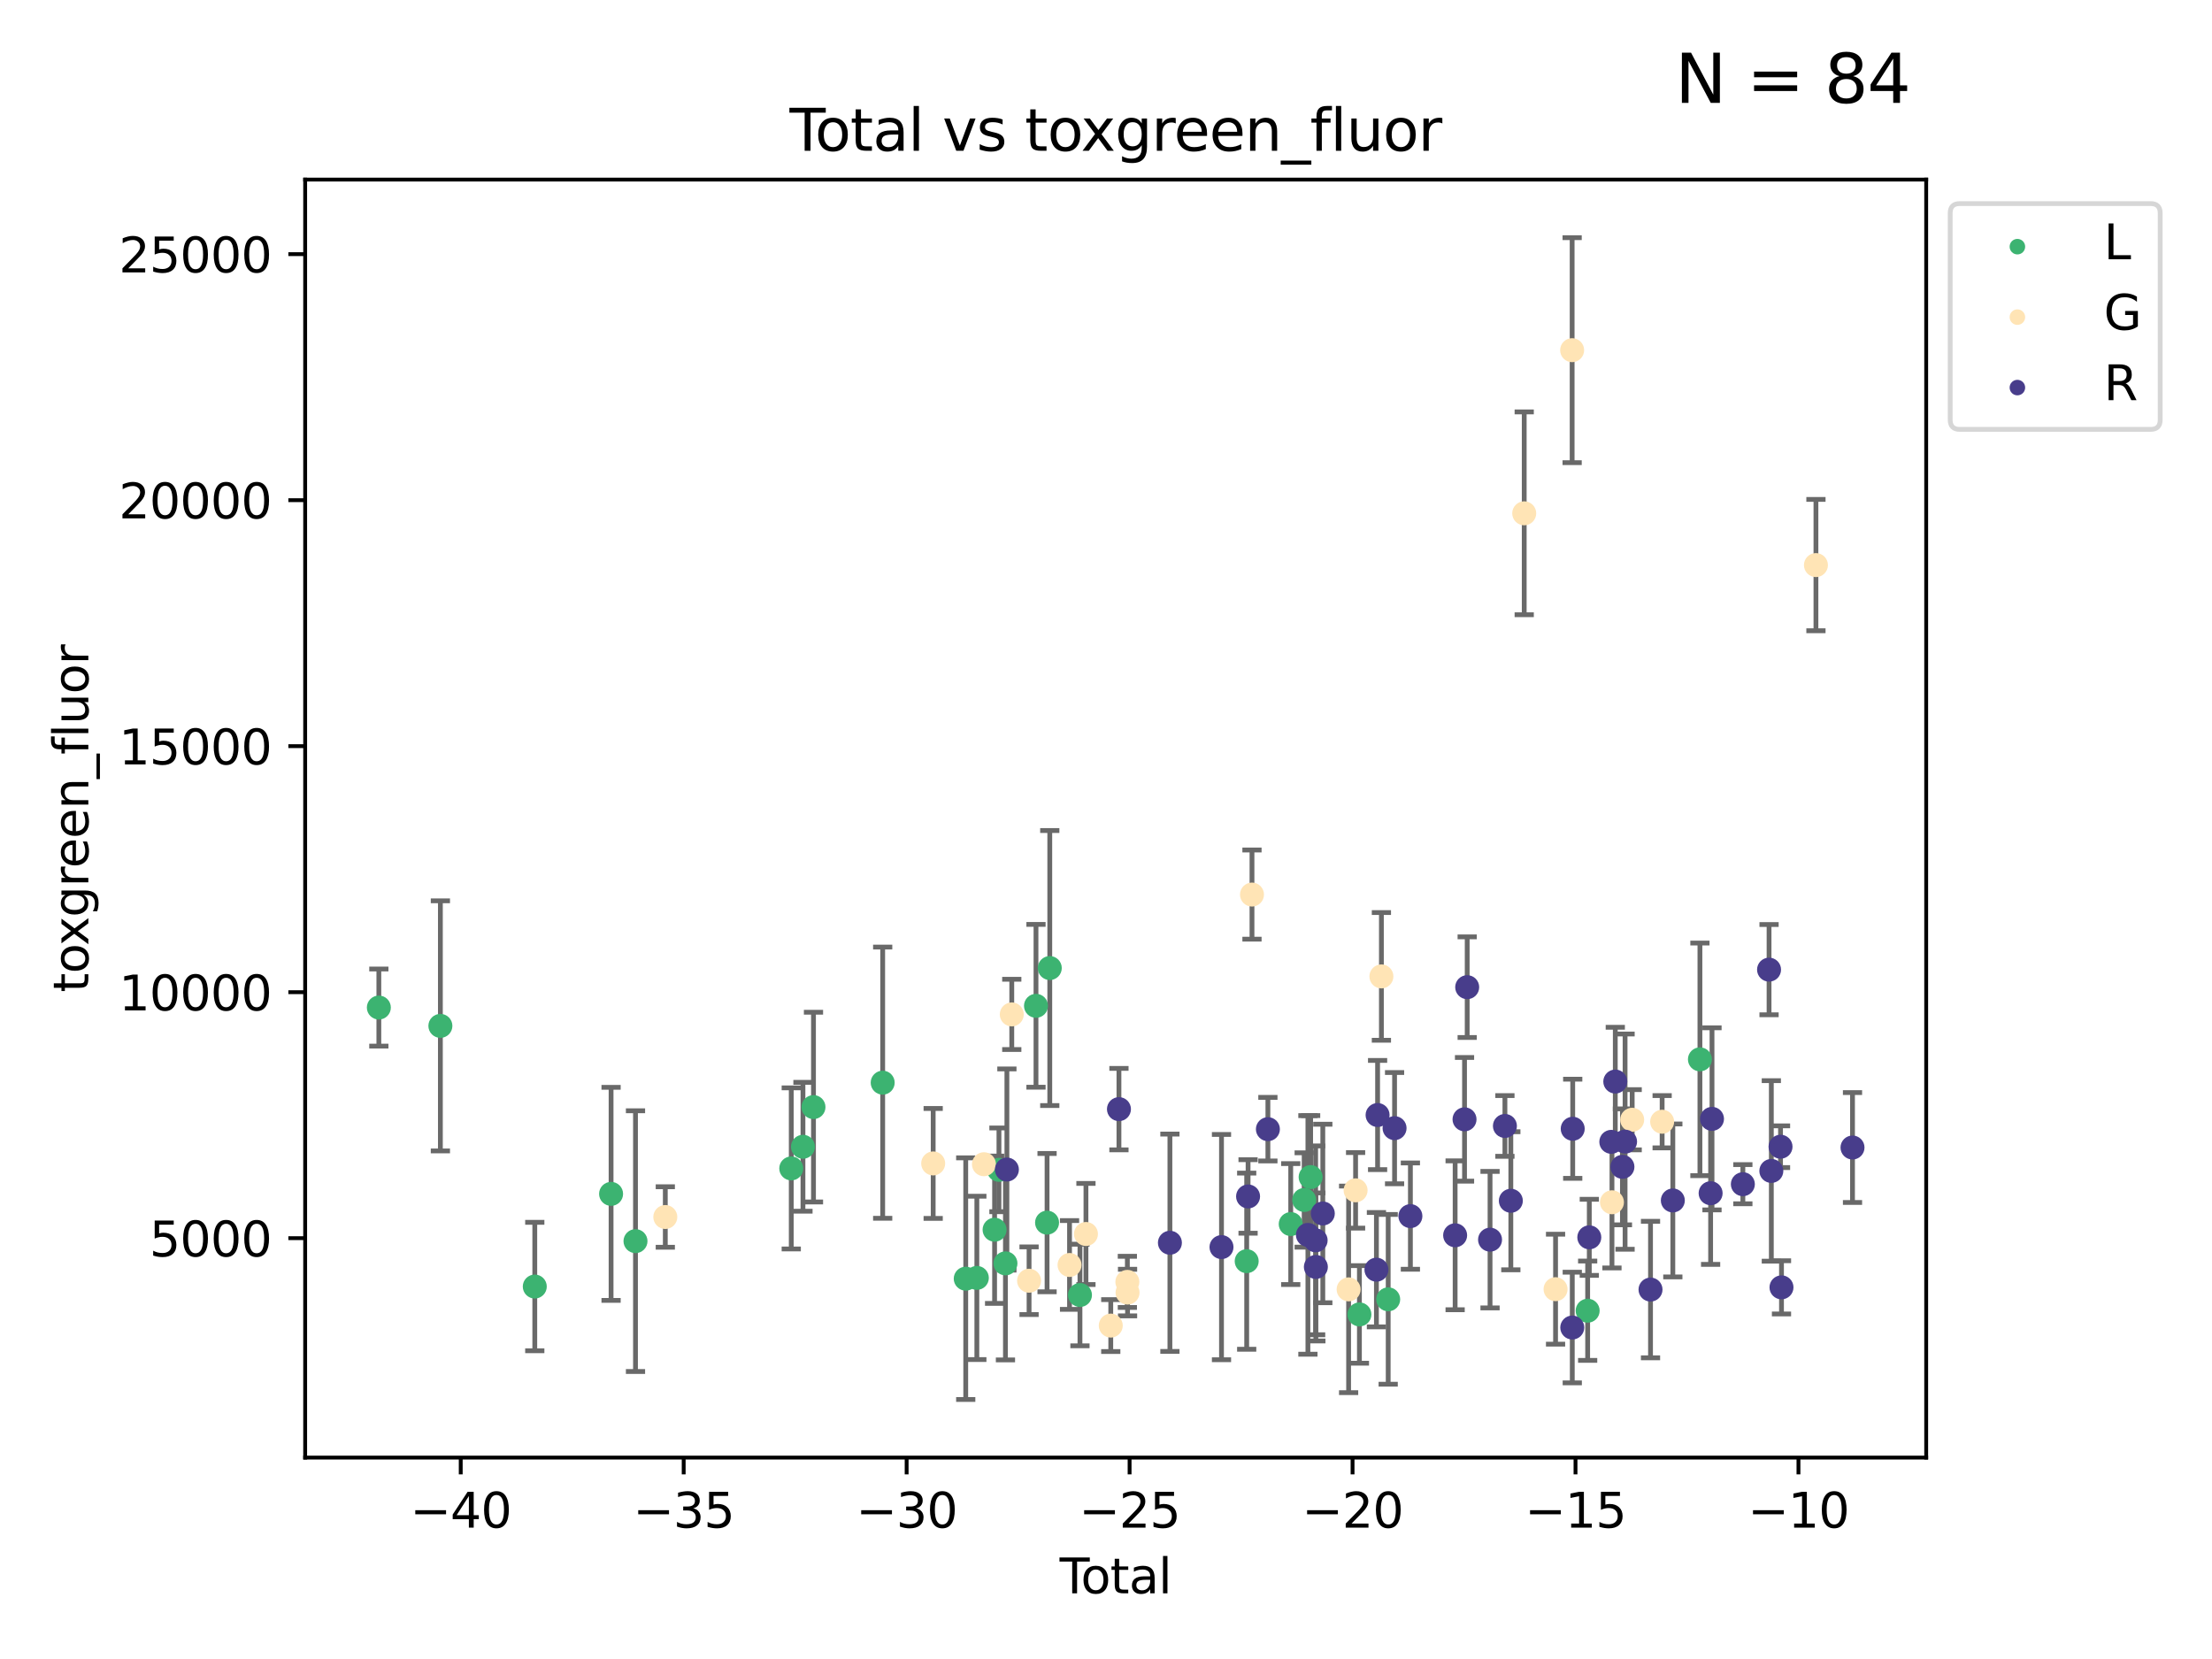 <?xml version="1.0" encoding="utf-8" standalone="no"?>
<!DOCTYPE svg PUBLIC "-//W3C//DTD SVG 1.1//EN"
  "http://www.w3.org/Graphics/SVG/1.1/DTD/svg11.dtd">
<svg xmlns:xlink="http://www.w3.org/1999/xlink" width="460.8pt" height="345.6pt" viewBox="0 0 460.8 345.6" xmlns="http://www.w3.org/2000/svg" version="1.1">
 <defs>
  <style type="text/css">*{stroke-linejoin: round; stroke-linecap: butt}</style>
 </defs>
 <g id="figure_1">
  <g id="patch_1">
   <path d="M 0 345.6 
L 460.8 345.6 
L 460.8 0 
L 0 0 
z
" style="fill: #ffffff"/>
  </g>
  <g id="axes_1">
   <g id="patch_2">
    <path d="M 63.571 303.64 
L 401.26 303.64 
L 401.26 37.411 
L 63.571 37.411 
z
" style="fill: #ffffff"/>
   </g>
   <g id="PathCollection_1">
    <defs>
     <path id="m5124f1b305" d="M 0 1.118 
C 0.297 1.118 0.581 1 0.791 0.791 
C 1 0.581 1.118 0.297 1.118 0 
C 1.118 -0.297 1 -0.581 0.791 -0.791 
C 0.581 -1 0.297 -1.118 0 -1.118 
C -0.297 -1.118 -0.581 -1 -0.791 -0.791 
C -1 -0.581 -1.118 -0.297 -1.118 0 
C -1.118 0.297 -1 0.581 -0.791 0.791 
C -0.581 1 -0.297 1.118 0 1.118 
z
" style="stroke: #3cb371"/>
    </defs>
    <g clip-path="url(#p1397f00030)">
     <use xlink:href="#m5124f1b305" x="78.921" y="209.89" style="fill: #3cb371; stroke: #3cb371"/>
     <use xlink:href="#m5124f1b305" x="91.741" y="213.71" style="fill: #3cb371; stroke: #3cb371"/>
     <use xlink:href="#m5124f1b305" x="111.404" y="268.011" style="fill: #3cb371; stroke: #3cb371"/>
     <use xlink:href="#m5124f1b305" x="127.299" y="248.706" style="fill: #3cb371; stroke: #3cb371"/>
     <use xlink:href="#m5124f1b305" x="132.385" y="258.551" style="fill: #3cb371; stroke: #3cb371"/>
     <use xlink:href="#m5124f1b305" x="164.833" y="243.402" style="fill: #3cb371; stroke: #3cb371"/>
     <use xlink:href="#m5124f1b305" x="167.271" y="238.894" style="fill: #3cb371; stroke: #3cb371"/>
     <use xlink:href="#m5124f1b305" x="169.463" y="230.627" style="fill: #3cb371; stroke: #3cb371"/>
     <use xlink:href="#m5124f1b305" x="183.879" y="225.539" style="fill: #3cb371; stroke: #3cb371"/>
     <use xlink:href="#m5124f1b305" x="201.18" y="266.37" style="fill: #3cb371; stroke: #3cb371"/>
     <use xlink:href="#m5124f1b305" x="203.494" y="266.209" style="fill: #3cb371; stroke: #3cb371"/>
     <use xlink:href="#m5124f1b305" x="207.191" y="256.172" style="fill: #3cb371; stroke: #3cb371"/>
     <use xlink:href="#m5124f1b305" x="208.1" y="243.698" style="fill: #3cb371; stroke: #3cb371"/>
     <use xlink:href="#m5124f1b305" x="209.454" y="263.183" style="fill: #3cb371; stroke: #3cb371"/>
     <use xlink:href="#m5124f1b305" x="215.816" y="209.532" style="fill: #3cb371; stroke: #3cb371"/>
     <use xlink:href="#m5124f1b305" x="218.122" y="254.697" style="fill: #3cb371; stroke: #3cb371"/>
     <use xlink:href="#m5124f1b305" x="218.687" y="201.663" style="fill: #3cb371; stroke: #3cb371"/>
     <use xlink:href="#m5124f1b305" x="224.976" y="269.772" style="fill: #3cb371; stroke: #3cb371"/>
     <use xlink:href="#m5124f1b305" x="259.708" y="262.726" style="fill: #3cb371; stroke: #3cb371"/>
     <use xlink:href="#m5124f1b305" x="268.881" y="254.993" style="fill: #3cb371; stroke: #3cb371"/>
     <use xlink:href="#m5124f1b305" x="271.685" y="249.978" style="fill: #3cb371; stroke: #3cb371"/>
     <use xlink:href="#m5124f1b305" x="273.029" y="245.206" style="fill: #3cb371; stroke: #3cb371"/>
     <use xlink:href="#m5124f1b305" x="283.191" y="273.818" style="fill: #3cb371; stroke: #3cb371"/>
     <use xlink:href="#m5124f1b305" x="289.186" y="270.673" style="fill: #3cb371; stroke: #3cb371"/>
     <use xlink:href="#m5124f1b305" x="330.738" y="273.044" style="fill: #3cb371; stroke: #3cb371"/>
     <use xlink:href="#m5124f1b305" x="354.126" y="220.682" style="fill: #3cb371; stroke: #3cb371"/>
    </g>
   </g>
   <g id="PathCollection_2">
    <defs>
     <path id="m8d4432d5ec" d="M 0 1.118 
C 0.297 1.118 0.581 1 0.791 0.791 
C 1 0.581 1.118 0.297 1.118 0 
C 1.118 -0.297 1 -0.581 0.791 -0.791 
C 0.581 -1 0.297 -1.118 0 -1.118 
C -0.297 -1.118 -0.581 -1 -0.791 -0.791 
C -1 -0.581 -1.118 -0.297 -1.118 0 
C -1.118 0.297 -1 0.581 -0.791 0.791 
C -0.581 1 -0.297 1.118 0 1.118 
z
" style="stroke: #ffe4b5"/>
    </defs>
    <g clip-path="url(#p1397f00030)">
     <use xlink:href="#m8d4432d5ec" x="138.595" y="253.525" style="fill: #ffe4b5; stroke: #ffe4b5"/>
     <use xlink:href="#m8d4432d5ec" x="194.399" y="242.365" style="fill: #ffe4b5; stroke: #ffe4b5"/>
     <use xlink:href="#m8d4432d5ec" x="204.971" y="242.532" style="fill: #ffe4b5; stroke: #ffe4b5"/>
     <use xlink:href="#m8d4432d5ec" x="210.771" y="211.319" style="fill: #ffe4b5; stroke: #ffe4b5"/>
     <use xlink:href="#m8d4432d5ec" x="214.373" y="266.799" style="fill: #ffe4b5; stroke: #ffe4b5"/>
     <use xlink:href="#m8d4432d5ec" x="222.805" y="263.52" style="fill: #ffe4b5; stroke: #ffe4b5"/>
     <use xlink:href="#m8d4432d5ec" x="226.223" y="257.061" style="fill: #ffe4b5; stroke: #ffe4b5"/>
     <use xlink:href="#m8d4432d5ec" x="231.393" y="276.144" style="fill: #ffe4b5; stroke: #ffe4b5"/>
     <use xlink:href="#m8d4432d5ec" x="234.85" y="267.041" style="fill: #ffe4b5; stroke: #ffe4b5"/>
     <use xlink:href="#m8d4432d5ec" x="234.889" y="269.267" style="fill: #ffe4b5; stroke: #ffe4b5"/>
     <use xlink:href="#m8d4432d5ec" x="260.811" y="186.354" style="fill: #ffe4b5; stroke: #ffe4b5"/>
     <use xlink:href="#m8d4432d5ec" x="280.941" y="268.598" style="fill: #ffe4b5; stroke: #ffe4b5"/>
     <use xlink:href="#m8d4432d5ec" x="282.395" y="247.968" style="fill: #ffe4b5; stroke: #ffe4b5"/>
     <use xlink:href="#m8d4432d5ec" x="287.771" y="203.402" style="fill: #ffe4b5; stroke: #ffe4b5"/>
     <use xlink:href="#m8d4432d5ec" x="317.523" y="106.933" style="fill: #ffe4b5; stroke: #ffe4b5"/>
     <use xlink:href="#m8d4432d5ec" x="324.052" y="268.562" style="fill: #ffe4b5; stroke: #ffe4b5"/>
     <use xlink:href="#m8d4432d5ec" x="327.505" y="72.948" style="fill: #ffe4b5; stroke: #ffe4b5"/>
     <use xlink:href="#m8d4432d5ec" x="335.802" y="250.453" style="fill: #ffe4b5; stroke: #ffe4b5"/>
     <use xlink:href="#m8d4432d5ec" x="340.014" y="233.265" style="fill: #ffe4b5; stroke: #ffe4b5"/>
     <use xlink:href="#m8d4432d5ec" x="346.254" y="233.675" style="fill: #ffe4b5; stroke: #ffe4b5"/>
     <use xlink:href="#m8d4432d5ec" x="378.293" y="117.718" style="fill: #ffe4b5; stroke: #ffe4b5"/>
    </g>
   </g>
   <g id="PathCollection_3">
    <defs>
     <path id="mba40a4c6e1" d="M 0 1.118 
C 0.297 1.118 0.581 1 0.791 0.791 
C 1 0.581 1.118 0.297 1.118 0 
C 1.118 -0.297 1 -0.581 0.791 -0.791 
C 0.581 -1 0.297 -1.118 0 -1.118 
C -0.297 -1.118 -0.581 -1 -0.791 -0.791 
C -1 -0.581 -1.118 -0.297 -1.118 0 
C -1.118 0.297 -1 0.581 -0.791 0.791 
C -0.581 1 -0.297 1.118 0 1.118 
z
" style="stroke: #483d8b"/>
    </defs>
    <g clip-path="url(#p1397f00030)">
     <use xlink:href="#mba40a4c6e1" x="209.754" y="243.635" style="fill: #483d8b; stroke: #483d8b"/>
     <use xlink:href="#mba40a4c6e1" x="233.097" y="231.052" style="fill: #483d8b; stroke: #483d8b"/>
     <use xlink:href="#mba40a4c6e1" x="243.714" y="258.888" style="fill: #483d8b; stroke: #483d8b"/>
     <use xlink:href="#mba40a4c6e1" x="254.46" y="259.793" style="fill: #483d8b; stroke: #483d8b"/>
     <use xlink:href="#mba40a4c6e1" x="259.996" y="249.242" style="fill: #483d8b; stroke: #483d8b"/>
     <use xlink:href="#mba40a4c6e1" x="264.126" y="235.226" style="fill: #483d8b; stroke: #483d8b"/>
     <use xlink:href="#mba40a4c6e1" x="272.462" y="257.256" style="fill: #483d8b; stroke: #483d8b"/>
     <use xlink:href="#mba40a4c6e1" x="274.071" y="258.385" style="fill: #483d8b; stroke: #483d8b"/>
     <use xlink:href="#mba40a4c6e1" x="274.118" y="263.926" style="fill: #483d8b; stroke: #483d8b"/>
     <use xlink:href="#mba40a4c6e1" x="275.565" y="252.793" style="fill: #483d8b; stroke: #483d8b"/>
     <use xlink:href="#mba40a4c6e1" x="286.736" y="264.497" style="fill: #483d8b; stroke: #483d8b"/>
     <use xlink:href="#mba40a4c6e1" x="286.977" y="232.279" style="fill: #483d8b; stroke: #483d8b"/>
     <use xlink:href="#mba40a4c6e1" x="290.514" y="235.014" style="fill: #483d8b; stroke: #483d8b"/>
     <use xlink:href="#mba40a4c6e1" x="293.811" y="253.339" style="fill: #483d8b; stroke: #483d8b"/>
     <use xlink:href="#mba40a4c6e1" x="303.131" y="257.335" style="fill: #483d8b; stroke: #483d8b"/>
     <use xlink:href="#mba40a4c6e1" x="305.088" y="233.176" style="fill: #483d8b; stroke: #483d8b"/>
     <use xlink:href="#mba40a4c6e1" x="305.643" y="205.646" style="fill: #483d8b; stroke: #483d8b"/>
     <use xlink:href="#mba40a4c6e1" x="310.404" y="258.245" style="fill: #483d8b; stroke: #483d8b"/>
     <use xlink:href="#mba40a4c6e1" x="313.502" y="234.558" style="fill: #483d8b; stroke: #483d8b"/>
     <use xlink:href="#mba40a4c6e1" x="314.735" y="250.141" style="fill: #483d8b; stroke: #483d8b"/>
     <use xlink:href="#mba40a4c6e1" x="327.533" y="276.55" style="fill: #483d8b; stroke: #483d8b"/>
     <use xlink:href="#mba40a4c6e1" x="327.626" y="235.142" style="fill: #483d8b; stroke: #483d8b"/>
     <use xlink:href="#mba40a4c6e1" x="331.08" y="257.76" style="fill: #483d8b; stroke: #483d8b"/>
     <use xlink:href="#mba40a4c6e1" x="335.665" y="237.867" style="fill: #483d8b; stroke: #483d8b"/>
     <use xlink:href="#mba40a4c6e1" x="336.494" y="225.307" style="fill: #483d8b; stroke: #483d8b"/>
     <use xlink:href="#mba40a4c6e1" x="337.983" y="243.074" style="fill: #483d8b; stroke: #483d8b"/>
     <use xlink:href="#mba40a4c6e1" x="338.533" y="237.823" style="fill: #483d8b; stroke: #483d8b"/>
     <use xlink:href="#mba40a4c6e1" x="343.833" y="268.641" style="fill: #483d8b; stroke: #483d8b"/>
     <use xlink:href="#mba40a4c6e1" x="348.481" y="250.076" style="fill: #483d8b; stroke: #483d8b"/>
     <use xlink:href="#mba40a4c6e1" x="356.353" y="248.568" style="fill: #483d8b; stroke: #483d8b"/>
     <use xlink:href="#mba40a4c6e1" x="356.641" y="233.081" style="fill: #483d8b; stroke: #483d8b"/>
     <use xlink:href="#mba40a4c6e1" x="363.069" y="246.688" style="fill: #483d8b; stroke: #483d8b"/>
     <use xlink:href="#mba40a4c6e1" x="368.526" y="201.995" style="fill: #483d8b; stroke: #483d8b"/>
     <use xlink:href="#mba40a4c6e1" x="369.001" y="243.926" style="fill: #483d8b; stroke: #483d8b"/>
     <use xlink:href="#mba40a4c6e1" x="370.916" y="238.883" style="fill: #483d8b; stroke: #483d8b"/>
     <use xlink:href="#mba40a4c6e1" x="371.117" y="268.179" style="fill: #483d8b; stroke: #483d8b"/>
     <use xlink:href="#mba40a4c6e1" x="385.911" y="239.05" style="fill: #483d8b; stroke: #483d8b"/>
    </g>
   </g>
   <g id="matplotlib.axis_1">
    <g id="xtick_1">
     <g id="line2d_1">
      <defs>
       <path id="m800946c5f7" d="M 0 0 
L 0 3.5 
" style="stroke: #000000; stroke-width: 0.8"/>
      </defs>
      <g>
       <use xlink:href="#m800946c5f7" x="95.978" y="303.64" style="stroke: #000000; stroke-width: 0.8"/>
      </g>
     </g>
     <g id="text_1">
      <!-- −40 -->
      <g transform="translate(85.426 318.238)scale(0.1 -0.1)">
       <defs>
        <path id="DejaVuSans-2212" d="M 678 2272 
L 4684 2272 
L 4684 1741 
L 678 1741 
L 678 2272 
z
" transform="scale(0.016)"/>
        <path id="DejaVuSans-34" d="M 2419 4116 
L 825 1625 
L 2419 1625 
L 2419 4116 
z
M 2253 4666 
L 3047 4666 
L 3047 1625 
L 3713 1625 
L 3713 1100 
L 3047 1100 
L 3047 0 
L 2419 0 
L 2419 1100 
L 313 1100 
L 313 1709 
L 2253 4666 
z
" transform="scale(0.016)"/>
        <path id="DejaVuSans-30" d="M 2034 4250 
Q 1547 4250 1301 3770 
Q 1056 3291 1056 2328 
Q 1056 1369 1301 889 
Q 1547 409 2034 409 
Q 2525 409 2770 889 
Q 3016 1369 3016 2328 
Q 3016 3291 2770 3770 
Q 2525 4250 2034 4250 
z
M 2034 4750 
Q 2819 4750 3233 4129 
Q 3647 3509 3647 2328 
Q 3647 1150 3233 529 
Q 2819 -91 2034 -91 
Q 1250 -91 836 529 
Q 422 1150 422 2328 
Q 422 3509 836 4129 
Q 1250 4750 2034 4750 
z
" transform="scale(0.016)"/>
       </defs>
       <use xlink:href="#DejaVuSans-2212"/>
       <use xlink:href="#DejaVuSans-34" x="83.789"/>
       <use xlink:href="#DejaVuSans-30" x="147.412"/>
      </g>
     </g>
    </g>
    <g id="xtick_2">
     <g id="line2d_2">
      <g>
       <use xlink:href="#m800946c5f7" x="142.424" y="303.64" style="stroke: #000000; stroke-width: 0.8"/>
      </g>
     </g>
     <g id="text_2">
      <!-- −35 -->
      <g transform="translate(131.872 318.238)scale(0.1 -0.1)">
       <defs>
        <path id="DejaVuSans-33" d="M 2597 2516 
Q 3050 2419 3304 2112 
Q 3559 1806 3559 1356 
Q 3559 666 3084 287 
Q 2609 -91 1734 -91 
Q 1441 -91 1130 -33 
Q 819 25 488 141 
L 488 750 
Q 750 597 1062 519 
Q 1375 441 1716 441 
Q 2309 441 2620 675 
Q 2931 909 2931 1356 
Q 2931 1769 2642 2001 
Q 2353 2234 1838 2234 
L 1294 2234 
L 1294 2753 
L 1863 2753 
Q 2328 2753 2575 2939 
Q 2822 3125 2822 3475 
Q 2822 3834 2567 4026 
Q 2313 4219 1838 4219 
Q 1578 4219 1281 4162 
Q 984 4106 628 3988 
L 628 4550 
Q 988 4650 1302 4700 
Q 1616 4750 1894 4750 
Q 2613 4750 3031 4423 
Q 3450 4097 3450 3541 
Q 3450 3153 3228 2886 
Q 3006 2619 2597 2516 
z
" transform="scale(0.016)"/>
        <path id="DejaVuSans-35" d="M 691 4666 
L 3169 4666 
L 3169 4134 
L 1269 4134 
L 1269 2991 
Q 1406 3038 1543 3061 
Q 1681 3084 1819 3084 
Q 2600 3084 3056 2656 
Q 3513 2228 3513 1497 
Q 3513 744 3044 326 
Q 2575 -91 1722 -91 
Q 1428 -91 1123 -41 
Q 819 9 494 109 
L 494 744 
Q 775 591 1075 516 
Q 1375 441 1709 441 
Q 2250 441 2565 725 
Q 2881 1009 2881 1497 
Q 2881 1984 2565 2268 
Q 2250 2553 1709 2553 
Q 1456 2553 1204 2497 
Q 953 2441 691 2322 
L 691 4666 
z
" transform="scale(0.016)"/>
       </defs>
       <use xlink:href="#DejaVuSans-2212"/>
       <use xlink:href="#DejaVuSans-33" x="83.789"/>
       <use xlink:href="#DejaVuSans-35" x="147.412"/>
      </g>
     </g>
    </g>
    <g id="xtick_3">
     <g id="line2d_3">
      <g>
       <use xlink:href="#m800946c5f7" x="188.87" y="303.64" style="stroke: #000000; stroke-width: 0.8"/>
      </g>
     </g>
     <g id="text_3">
      <!-- −30 -->
      <g transform="translate(178.317 318.238)scale(0.1 -0.1)">
       <use xlink:href="#DejaVuSans-2212"/>
       <use xlink:href="#DejaVuSans-33" x="83.789"/>
       <use xlink:href="#DejaVuSans-30" x="147.412"/>
      </g>
     </g>
    </g>
    <g id="xtick_4">
     <g id="line2d_4">
      <g>
       <use xlink:href="#m800946c5f7" x="235.315" y="303.64" style="stroke: #000000; stroke-width: 0.8"/>
      </g>
     </g>
     <g id="text_4">
      <!-- −25 -->
      <g transform="translate(224.763 318.238)scale(0.1 -0.1)">
       <defs>
        <path id="DejaVuSans-32" d="M 1228 531 
L 3431 531 
L 3431 0 
L 469 0 
L 469 531 
Q 828 903 1448 1529 
Q 2069 2156 2228 2338 
Q 2531 2678 2651 2914 
Q 2772 3150 2772 3378 
Q 2772 3750 2511 3984 
Q 2250 4219 1831 4219 
Q 1534 4219 1204 4116 
Q 875 4013 500 3803 
L 500 4441 
Q 881 4594 1212 4672 
Q 1544 4750 1819 4750 
Q 2544 4750 2975 4387 
Q 3406 4025 3406 3419 
Q 3406 3131 3298 2873 
Q 3191 2616 2906 2266 
Q 2828 2175 2409 1742 
Q 1991 1309 1228 531 
z
" transform="scale(0.016)"/>
       </defs>
       <use xlink:href="#DejaVuSans-2212"/>
       <use xlink:href="#DejaVuSans-32" x="83.789"/>
       <use xlink:href="#DejaVuSans-35" x="147.412"/>
      </g>
     </g>
    </g>
    <g id="xtick_5">
     <g id="line2d_5">
      <g>
       <use xlink:href="#m800946c5f7" x="281.761" y="303.64" style="stroke: #000000; stroke-width: 0.8"/>
      </g>
     </g>
     <g id="text_5">
      <!-- −20 -->
      <g transform="translate(271.209 318.238)scale(0.1 -0.1)">
       <use xlink:href="#DejaVuSans-2212"/>
       <use xlink:href="#DejaVuSans-32" x="83.789"/>
       <use xlink:href="#DejaVuSans-30" x="147.412"/>
      </g>
     </g>
    </g>
    <g id="xtick_6">
     <g id="line2d_6">
      <g>
       <use xlink:href="#m800946c5f7" x="328.207" y="303.64" style="stroke: #000000; stroke-width: 0.8"/>
      </g>
     </g>
     <g id="text_6">
      <!-- −15 -->
      <g transform="translate(317.654 318.238)scale(0.1 -0.1)">
       <defs>
        <path id="DejaVuSans-31" d="M 794 531 
L 1825 531 
L 1825 4091 
L 703 3866 
L 703 4441 
L 1819 4666 
L 2450 4666 
L 2450 531 
L 3481 531 
L 3481 0 
L 794 0 
L 794 531 
z
" transform="scale(0.016)"/>
       </defs>
       <use xlink:href="#DejaVuSans-2212"/>
       <use xlink:href="#DejaVuSans-31" x="83.789"/>
       <use xlink:href="#DejaVuSans-35" x="147.412"/>
      </g>
     </g>
    </g>
    <g id="xtick_7">
     <g id="line2d_7">
      <g>
       <use xlink:href="#m800946c5f7" x="374.652" y="303.64" style="stroke: #000000; stroke-width: 0.8"/>
      </g>
     </g>
     <g id="text_7">
      <!-- −10 -->
      <g transform="translate(364.1 318.238)scale(0.1 -0.1)">
       <use xlink:href="#DejaVuSans-2212"/>
       <use xlink:href="#DejaVuSans-31" x="83.789"/>
       <use xlink:href="#DejaVuSans-30" x="147.412"/>
      </g>
     </g>
    </g>
    <g id="text_8">
     <!-- Total -->
     <g transform="translate(220.739 331.917)scale(0.1 -0.1)">
      <defs>
       <path id="DejaVuSans-54" d="M -19 4666 
L 3928 4666 
L 3928 4134 
L 2272 4134 
L 2272 0 
L 1638 0 
L 1638 4134 
L -19 4134 
L -19 4666 
z
" transform="scale(0.016)"/>
       <path id="DejaVuSans-6f" d="M 1959 3097 
Q 1497 3097 1228 2736 
Q 959 2375 959 1747 
Q 959 1119 1226 758 
Q 1494 397 1959 397 
Q 2419 397 2687 759 
Q 2956 1122 2956 1747 
Q 2956 2369 2687 2733 
Q 2419 3097 1959 3097 
z
M 1959 3584 
Q 2709 3584 3137 3096 
Q 3566 2609 3566 1747 
Q 3566 888 3137 398 
Q 2709 -91 1959 -91 
Q 1206 -91 779 398 
Q 353 888 353 1747 
Q 353 2609 779 3096 
Q 1206 3584 1959 3584 
z
" transform="scale(0.016)"/>
       <path id="DejaVuSans-74" d="M 1172 4494 
L 1172 3500 
L 2356 3500 
L 2356 3053 
L 1172 3053 
L 1172 1153 
Q 1172 725 1289 603 
Q 1406 481 1766 481 
L 2356 481 
L 2356 0 
L 1766 0 
Q 1100 0 847 248 
Q 594 497 594 1153 
L 594 3053 
L 172 3053 
L 172 3500 
L 594 3500 
L 594 4494 
L 1172 4494 
z
" transform="scale(0.016)"/>
       <path id="DejaVuSans-61" d="M 2194 1759 
Q 1497 1759 1228 1600 
Q 959 1441 959 1056 
Q 959 750 1161 570 
Q 1363 391 1709 391 
Q 2188 391 2477 730 
Q 2766 1069 2766 1631 
L 2766 1759 
L 2194 1759 
z
M 3341 1997 
L 3341 0 
L 2766 0 
L 2766 531 
Q 2569 213 2275 61 
Q 1981 -91 1556 -91 
Q 1019 -91 701 211 
Q 384 513 384 1019 
Q 384 1609 779 1909 
Q 1175 2209 1959 2209 
L 2766 2209 
L 2766 2266 
Q 2766 2663 2505 2880 
Q 2244 3097 1772 3097 
Q 1472 3097 1187 3025 
Q 903 2953 641 2809 
L 641 3341 
Q 956 3463 1253 3523 
Q 1550 3584 1831 3584 
Q 2591 3584 2966 3190 
Q 3341 2797 3341 1997 
z
" transform="scale(0.016)"/>
       <path id="DejaVuSans-6c" d="M 603 4863 
L 1178 4863 
L 1178 0 
L 603 0 
L 603 4863 
z
" transform="scale(0.016)"/>
      </defs>
      <use xlink:href="#DejaVuSans-54"/>
      <use xlink:href="#DejaVuSans-6f" x="44.084"/>
      <use xlink:href="#DejaVuSans-74" x="105.266"/>
      <use xlink:href="#DejaVuSans-61" x="144.475"/>
      <use xlink:href="#DejaVuSans-6c" x="205.754"/>
     </g>
    </g>
   </g>
   <g id="matplotlib.axis_2">
    <g id="ytick_1">
     <g id="line2d_8">
      <defs>
       <path id="ma714240ee2" d="M 0 0 
L -3.5 0 
" style="stroke: #000000; stroke-width: 0.8"/>
      </defs>
      <g>
       <use xlink:href="#ma714240ee2" x="63.571" y="257.935" style="stroke: #000000; stroke-width: 0.8"/>
      </g>
     </g>
     <g id="text_9">
      <!-- 5000 -->
      <g transform="translate(31.121 261.734)scale(0.1 -0.1)">
       <use xlink:href="#DejaVuSans-35"/>
       <use xlink:href="#DejaVuSans-30" x="63.623"/>
       <use xlink:href="#DejaVuSans-30" x="127.246"/>
       <use xlink:href="#DejaVuSans-30" x="190.869"/>
      </g>
     </g>
    </g>
    <g id="ytick_2">
     <g id="line2d_9">
      <g>
       <use xlink:href="#ma714240ee2" x="63.571" y="206.687" style="stroke: #000000; stroke-width: 0.8"/>
      </g>
     </g>
     <g id="text_10">
      <!-- 10000 -->
      <g transform="translate(24.759 210.487)scale(0.1 -0.1)">
       <use xlink:href="#DejaVuSans-31"/>
       <use xlink:href="#DejaVuSans-30" x="63.623"/>
       <use xlink:href="#DejaVuSans-30" x="127.246"/>
       <use xlink:href="#DejaVuSans-30" x="190.869"/>
       <use xlink:href="#DejaVuSans-30" x="254.492"/>
      </g>
     </g>
    </g>
    <g id="ytick_3">
     <g id="line2d_10">
      <g>
       <use xlink:href="#ma714240ee2" x="63.571" y="155.44" style="stroke: #000000; stroke-width: 0.8"/>
      </g>
     </g>
     <g id="text_11">
      <!-- 15000 -->
      <g transform="translate(24.759 159.239)scale(0.1 -0.1)">
       <use xlink:href="#DejaVuSans-31"/>
       <use xlink:href="#DejaVuSans-35" x="63.623"/>
       <use xlink:href="#DejaVuSans-30" x="127.246"/>
       <use xlink:href="#DejaVuSans-30" x="190.869"/>
       <use xlink:href="#DejaVuSans-30" x="254.492"/>
      </g>
     </g>
    </g>
    <g id="ytick_4">
     <g id="line2d_11">
      <g>
       <use xlink:href="#ma714240ee2" x="63.571" y="104.192" style="stroke: #000000; stroke-width: 0.8"/>
      </g>
     </g>
     <g id="text_12">
      <!-- 20000 -->
      <g transform="translate(24.759 107.992)scale(0.1 -0.1)">
       <use xlink:href="#DejaVuSans-32"/>
       <use xlink:href="#DejaVuSans-30" x="63.623"/>
       <use xlink:href="#DejaVuSans-30" x="127.246"/>
       <use xlink:href="#DejaVuSans-30" x="190.869"/>
       <use xlink:href="#DejaVuSans-30" x="254.492"/>
      </g>
     </g>
    </g>
    <g id="ytick_5">
     <g id="line2d_12">
      <g>
       <use xlink:href="#ma714240ee2" x="63.571" y="52.945" style="stroke: #000000; stroke-width: 0.8"/>
      </g>
     </g>
     <g id="text_13">
      <!-- 25000 -->
      <g transform="translate(24.759 56.744)scale(0.1 -0.1)">
       <use xlink:href="#DejaVuSans-32"/>
       <use xlink:href="#DejaVuSans-35" x="63.623"/>
       <use xlink:href="#DejaVuSans-30" x="127.246"/>
       <use xlink:href="#DejaVuSans-30" x="190.869"/>
       <use xlink:href="#DejaVuSans-30" x="254.492"/>
      </g>
     </g>
    </g>
    <g id="text_14">
     <!-- toxgreen_fluor -->
     <g transform="translate(18.401 206.72)rotate(-90)scale(0.1 -0.1)">
      <defs>
       <path id="DejaVuSans-78" d="M 3513 3500 
L 2247 1797 
L 3578 0 
L 2900 0 
L 1881 1375 
L 863 0 
L 184 0 
L 1544 1831 
L 300 3500 
L 978 3500 
L 1906 2253 
L 2834 3500 
L 3513 3500 
z
" transform="scale(0.016)"/>
       <path id="DejaVuSans-67" d="M 2906 1791 
Q 2906 2416 2648 2759 
Q 2391 3103 1925 3103 
Q 1463 3103 1205 2759 
Q 947 2416 947 1791 
Q 947 1169 1205 825 
Q 1463 481 1925 481 
Q 2391 481 2648 825 
Q 2906 1169 2906 1791 
z
M 3481 434 
Q 3481 -459 3084 -895 
Q 2688 -1331 1869 -1331 
Q 1566 -1331 1297 -1286 
Q 1028 -1241 775 -1147 
L 775 -588 
Q 1028 -725 1275 -790 
Q 1522 -856 1778 -856 
Q 2344 -856 2625 -561 
Q 2906 -266 2906 331 
L 2906 616 
Q 2728 306 2450 153 
Q 2172 0 1784 0 
Q 1141 0 747 490 
Q 353 981 353 1791 
Q 353 2603 747 3093 
Q 1141 3584 1784 3584 
Q 2172 3584 2450 3431 
Q 2728 3278 2906 2969 
L 2906 3500 
L 3481 3500 
L 3481 434 
z
" transform="scale(0.016)"/>
       <path id="DejaVuSans-72" d="M 2631 2963 
Q 2534 3019 2420 3045 
Q 2306 3072 2169 3072 
Q 1681 3072 1420 2755 
Q 1159 2438 1159 1844 
L 1159 0 
L 581 0 
L 581 3500 
L 1159 3500 
L 1159 2956 
Q 1341 3275 1631 3429 
Q 1922 3584 2338 3584 
Q 2397 3584 2469 3576 
Q 2541 3569 2628 3553 
L 2631 2963 
z
" transform="scale(0.016)"/>
       <path id="DejaVuSans-65" d="M 3597 1894 
L 3597 1613 
L 953 1613 
Q 991 1019 1311 708 
Q 1631 397 2203 397 
Q 2534 397 2845 478 
Q 3156 559 3463 722 
L 3463 178 
Q 3153 47 2828 -22 
Q 2503 -91 2169 -91 
Q 1331 -91 842 396 
Q 353 884 353 1716 
Q 353 2575 817 3079 
Q 1281 3584 2069 3584 
Q 2775 3584 3186 3129 
Q 3597 2675 3597 1894 
z
M 3022 2063 
Q 3016 2534 2758 2815 
Q 2500 3097 2075 3097 
Q 1594 3097 1305 2825 
Q 1016 2553 972 2059 
L 3022 2063 
z
" transform="scale(0.016)"/>
       <path id="DejaVuSans-6e" d="M 3513 2113 
L 3513 0 
L 2938 0 
L 2938 2094 
Q 2938 2591 2744 2837 
Q 2550 3084 2163 3084 
Q 1697 3084 1428 2787 
Q 1159 2491 1159 1978 
L 1159 0 
L 581 0 
L 581 3500 
L 1159 3500 
L 1159 2956 
Q 1366 3272 1645 3428 
Q 1925 3584 2291 3584 
Q 2894 3584 3203 3211 
Q 3513 2838 3513 2113 
z
" transform="scale(0.016)"/>
       <path id="DejaVuSans-5f" d="M 3263 -1063 
L 3263 -1509 
L -63 -1509 
L -63 -1063 
L 3263 -1063 
z
" transform="scale(0.016)"/>
       <path id="DejaVuSans-66" d="M 2375 4863 
L 2375 4384 
L 1825 4384 
Q 1516 4384 1395 4259 
Q 1275 4134 1275 3809 
L 1275 3500 
L 2222 3500 
L 2222 3053 
L 1275 3053 
L 1275 0 
L 697 0 
L 697 3053 
L 147 3053 
L 147 3500 
L 697 3500 
L 697 3744 
Q 697 4328 969 4595 
Q 1241 4863 1831 4863 
L 2375 4863 
z
" transform="scale(0.016)"/>
       <path id="DejaVuSans-75" d="M 544 1381 
L 544 3500 
L 1119 3500 
L 1119 1403 
Q 1119 906 1312 657 
Q 1506 409 1894 409 
Q 2359 409 2629 706 
Q 2900 1003 2900 1516 
L 2900 3500 
L 3475 3500 
L 3475 0 
L 2900 0 
L 2900 538 
Q 2691 219 2414 64 
Q 2138 -91 1772 -91 
Q 1169 -91 856 284 
Q 544 659 544 1381 
z
M 1991 3584 
L 1991 3584 
z
" transform="scale(0.016)"/>
      </defs>
      <use xlink:href="#DejaVuSans-74"/>
      <use xlink:href="#DejaVuSans-6f" x="39.209"/>
      <use xlink:href="#DejaVuSans-78" x="97.266"/>
      <use xlink:href="#DejaVuSans-67" x="156.445"/>
      <use xlink:href="#DejaVuSans-72" x="219.922"/>
      <use xlink:href="#DejaVuSans-65" x="258.785"/>
      <use xlink:href="#DejaVuSans-65" x="320.309"/>
      <use xlink:href="#DejaVuSans-6e" x="381.832"/>
      <use xlink:href="#DejaVuSans-5f" x="445.211"/>
      <use xlink:href="#DejaVuSans-66" x="495.211"/>
      <use xlink:href="#DejaVuSans-6c" x="530.416"/>
      <use xlink:href="#DejaVuSans-75" x="558.199"/>
      <use xlink:href="#DejaVuSans-6f" x="621.578"/>
      <use xlink:href="#DejaVuSans-72" x="682.76"/>
     </g>
    </g>
   </g>
   <g id="LineCollection_1">
    <path d="M 78.921 217.919 
L 78.921 201.861 
" clip-path="url(#p1397f00030)" style="fill: none; stroke: #696969"/>
    <path d="M 91.741 239.76 
L 91.741 187.659 
" clip-path="url(#p1397f00030)" style="fill: none; stroke: #696969"/>
    <path d="M 111.404 281.388 
L 111.404 254.634 
" clip-path="url(#p1397f00030)" style="fill: none; stroke: #696969"/>
    <path d="M 127.299 270.898 
L 127.299 226.514 
" clip-path="url(#p1397f00030)" style="fill: none; stroke: #696969"/>
    <path d="M 132.385 285.708 
L 132.385 231.394 
" clip-path="url(#p1397f00030)" style="fill: none; stroke: #696969"/>
    <path d="M 164.833 260.181 
L 164.833 226.624 
" clip-path="url(#p1397f00030)" style="fill: none; stroke: #696969"/>
    <path d="M 167.271 252.314 
L 167.271 225.474 
" clip-path="url(#p1397f00030)" style="fill: none; stroke: #696969"/>
    <path d="M 169.463 250.391 
L 169.463 210.864 
" clip-path="url(#p1397f00030)" style="fill: none; stroke: #696969"/>
    <path d="M 183.879 253.791 
L 183.879 197.287 
" clip-path="url(#p1397f00030)" style="fill: none; stroke: #696969"/>
    <path d="M 201.18 291.539 
L 201.18 241.202 
" clip-path="url(#p1397f00030)" style="fill: none; stroke: #696969"/>
    <path d="M 203.494 283.223 
L 203.494 249.196 
" clip-path="url(#p1397f00030)" style="fill: none; stroke: #696969"/>
    <path d="M 207.191 271.518 
L 207.191 240.826 
" clip-path="url(#p1397f00030)" style="fill: none; stroke: #696969"/>
    <path d="M 208.1 252.422 
L 208.1 234.974 
" clip-path="url(#p1397f00030)" style="fill: none; stroke: #696969"/>
    <path d="M 209.454 283.295 
L 209.454 243.07 
" clip-path="url(#p1397f00030)" style="fill: none; stroke: #696969"/>
    <path d="M 215.816 226.49 
L 215.816 192.574 
" clip-path="url(#p1397f00030)" style="fill: none; stroke: #696969"/>
    <path d="M 218.122 269.101 
L 218.122 240.293 
" clip-path="url(#p1397f00030)" style="fill: none; stroke: #696969"/>
    <path d="M 218.687 230.31 
L 218.687 173.016 
" clip-path="url(#p1397f00030)" style="fill: none; stroke: #696969"/>
    <path d="M 224.976 280.354 
L 224.976 259.191 
" clip-path="url(#p1397f00030)" style="fill: none; stroke: #696969"/>
    <path d="M 259.708 281.076 
L 259.708 244.377 
" clip-path="url(#p1397f00030)" style="fill: none; stroke: #696969"/>
    <path d="M 268.881 267.586 
L 268.881 242.399 
" clip-path="url(#p1397f00030)" style="fill: none; stroke: #696969"/>
    <path d="M 271.685 259.804 
L 271.685 240.151 
" clip-path="url(#p1397f00030)" style="fill: none; stroke: #696969"/>
    <path d="M 273.029 258.019 
L 273.029 232.394 
" clip-path="url(#p1397f00030)" style="fill: none; stroke: #696969"/>
    <path d="M 283.191 283.979 
L 283.191 263.656 
" clip-path="url(#p1397f00030)" style="fill: none; stroke: #696969"/>
    <path d="M 289.186 288.356 
L 289.186 252.989 
" clip-path="url(#p1397f00030)" style="fill: none; stroke: #696969"/>
    <path d="M 330.738 283.391 
L 330.738 262.698 
" clip-path="url(#p1397f00030)" style="fill: none; stroke: #696969"/>
    <path d="M 354.126 244.913 
L 354.126 196.452 
" clip-path="url(#p1397f00030)" style="fill: none; stroke: #696969"/>
   </g>
   <g id="line2d_13">
    <defs>
     <path id="m993fbafb72" d="M 2 0 
L -2 -0 
" style="stroke: #696969"/>
    </defs>
    <g clip-path="url(#p1397f00030)">
     <use xlink:href="#m993fbafb72" x="78.921" y="217.919" style="fill: #696969; stroke: #696969"/>
     <use xlink:href="#m993fbafb72" x="91.741" y="239.76" style="fill: #696969; stroke: #696969"/>
     <use xlink:href="#m993fbafb72" x="111.404" y="281.388" style="fill: #696969; stroke: #696969"/>
     <use xlink:href="#m993fbafb72" x="127.299" y="270.898" style="fill: #696969; stroke: #696969"/>
     <use xlink:href="#m993fbafb72" x="132.385" y="285.708" style="fill: #696969; stroke: #696969"/>
     <use xlink:href="#m993fbafb72" x="164.833" y="260.181" style="fill: #696969; stroke: #696969"/>
     <use xlink:href="#m993fbafb72" x="167.271" y="252.314" style="fill: #696969; stroke: #696969"/>
     <use xlink:href="#m993fbafb72" x="169.463" y="250.391" style="fill: #696969; stroke: #696969"/>
     <use xlink:href="#m993fbafb72" x="183.879" y="253.791" style="fill: #696969; stroke: #696969"/>
     <use xlink:href="#m993fbafb72" x="201.18" y="291.539" style="fill: #696969; stroke: #696969"/>
     <use xlink:href="#m993fbafb72" x="203.494" y="283.223" style="fill: #696969; stroke: #696969"/>
     <use xlink:href="#m993fbafb72" x="207.191" y="271.518" style="fill: #696969; stroke: #696969"/>
     <use xlink:href="#m993fbafb72" x="208.1" y="252.422" style="fill: #696969; stroke: #696969"/>
     <use xlink:href="#m993fbafb72" x="209.454" y="283.295" style="fill: #696969; stroke: #696969"/>
     <use xlink:href="#m993fbafb72" x="215.816" y="226.49" style="fill: #696969; stroke: #696969"/>
     <use xlink:href="#m993fbafb72" x="218.122" y="269.101" style="fill: #696969; stroke: #696969"/>
     <use xlink:href="#m993fbafb72" x="218.687" y="230.31" style="fill: #696969; stroke: #696969"/>
     <use xlink:href="#m993fbafb72" x="224.976" y="280.354" style="fill: #696969; stroke: #696969"/>
     <use xlink:href="#m993fbafb72" x="259.708" y="281.076" style="fill: #696969; stroke: #696969"/>
     <use xlink:href="#m993fbafb72" x="268.881" y="267.586" style="fill: #696969; stroke: #696969"/>
     <use xlink:href="#m993fbafb72" x="271.685" y="259.804" style="fill: #696969; stroke: #696969"/>
     <use xlink:href="#m993fbafb72" x="273.029" y="258.019" style="fill: #696969; stroke: #696969"/>
     <use xlink:href="#m993fbafb72" x="283.191" y="283.979" style="fill: #696969; stroke: #696969"/>
     <use xlink:href="#m993fbafb72" x="289.186" y="288.356" style="fill: #696969; stroke: #696969"/>
     <use xlink:href="#m993fbafb72" x="330.738" y="283.391" style="fill: #696969; stroke: #696969"/>
     <use xlink:href="#m993fbafb72" x="354.126" y="244.913" style="fill: #696969; stroke: #696969"/>
    </g>
   </g>
   <g id="line2d_14">
    <g clip-path="url(#p1397f00030)">
     <use xlink:href="#m993fbafb72" x="78.921" y="201.861" style="fill: #696969; stroke: #696969"/>
     <use xlink:href="#m993fbafb72" x="91.741" y="187.659" style="fill: #696969; stroke: #696969"/>
     <use xlink:href="#m993fbafb72" x="111.404" y="254.634" style="fill: #696969; stroke: #696969"/>
     <use xlink:href="#m993fbafb72" x="127.299" y="226.514" style="fill: #696969; stroke: #696969"/>
     <use xlink:href="#m993fbafb72" x="132.385" y="231.394" style="fill: #696969; stroke: #696969"/>
     <use xlink:href="#m993fbafb72" x="164.833" y="226.624" style="fill: #696969; stroke: #696969"/>
     <use xlink:href="#m993fbafb72" x="167.271" y="225.474" style="fill: #696969; stroke: #696969"/>
     <use xlink:href="#m993fbafb72" x="169.463" y="210.864" style="fill: #696969; stroke: #696969"/>
     <use xlink:href="#m993fbafb72" x="183.879" y="197.287" style="fill: #696969; stroke: #696969"/>
     <use xlink:href="#m993fbafb72" x="201.18" y="241.202" style="fill: #696969; stroke: #696969"/>
     <use xlink:href="#m993fbafb72" x="203.494" y="249.196" style="fill: #696969; stroke: #696969"/>
     <use xlink:href="#m993fbafb72" x="207.191" y="240.826" style="fill: #696969; stroke: #696969"/>
     <use xlink:href="#m993fbafb72" x="208.1" y="234.974" style="fill: #696969; stroke: #696969"/>
     <use xlink:href="#m993fbafb72" x="209.454" y="243.07" style="fill: #696969; stroke: #696969"/>
     <use xlink:href="#m993fbafb72" x="215.816" y="192.574" style="fill: #696969; stroke: #696969"/>
     <use xlink:href="#m993fbafb72" x="218.122" y="240.293" style="fill: #696969; stroke: #696969"/>
     <use xlink:href="#m993fbafb72" x="218.687" y="173.016" style="fill: #696969; stroke: #696969"/>
     <use xlink:href="#m993fbafb72" x="224.976" y="259.191" style="fill: #696969; stroke: #696969"/>
     <use xlink:href="#m993fbafb72" x="259.708" y="244.377" style="fill: #696969; stroke: #696969"/>
     <use xlink:href="#m993fbafb72" x="268.881" y="242.399" style="fill: #696969; stroke: #696969"/>
     <use xlink:href="#m993fbafb72" x="271.685" y="240.151" style="fill: #696969; stroke: #696969"/>
     <use xlink:href="#m993fbafb72" x="273.029" y="232.394" style="fill: #696969; stroke: #696969"/>
     <use xlink:href="#m993fbafb72" x="283.191" y="263.656" style="fill: #696969; stroke: #696969"/>
     <use xlink:href="#m993fbafb72" x="289.186" y="252.989" style="fill: #696969; stroke: #696969"/>
     <use xlink:href="#m993fbafb72" x="330.738" y="262.698" style="fill: #696969; stroke: #696969"/>
     <use xlink:href="#m993fbafb72" x="354.126" y="196.452" style="fill: #696969; stroke: #696969"/>
    </g>
   </g>
   <g id="LineCollection_2">
    <path d="M 138.595 259.827 
L 138.595 247.224 
" clip-path="url(#p1397f00030)" style="fill: none; stroke: #696969"/>
    <path d="M 194.399 253.813 
L 194.399 230.917 
" clip-path="url(#p1397f00030)" style="fill: none; stroke: #696969"/>
    <path d="M 204.971 243.403 
L 204.971 241.661 
" clip-path="url(#p1397f00030)" style="fill: none; stroke: #696969"/>
    <path d="M 210.771 218.635 
L 210.771 204.002 
" clip-path="url(#p1397f00030)" style="fill: none; stroke: #696969"/>
    <path d="M 214.373 273.844 
L 214.373 259.754 
" clip-path="url(#p1397f00030)" style="fill: none; stroke: #696969"/>
    <path d="M 222.805 272.767 
L 222.805 254.272 
" clip-path="url(#p1397f00030)" style="fill: none; stroke: #696969"/>
    <path d="M 226.223 267.591 
L 226.223 246.531 
" clip-path="url(#p1397f00030)" style="fill: none; stroke: #696969"/>
    <path d="M 231.393 281.549 
L 231.393 270.738 
" clip-path="url(#p1397f00030)" style="fill: none; stroke: #696969"/>
    <path d="M 234.85 272.373 
L 234.85 261.71 
" clip-path="url(#p1397f00030)" style="fill: none; stroke: #696969"/>
    <path d="M 234.889 274.122 
L 234.889 264.413 
" clip-path="url(#p1397f00030)" style="fill: none; stroke: #696969"/>
    <path d="M 260.811 195.64 
L 260.811 177.068 
" clip-path="url(#p1397f00030)" style="fill: none; stroke: #696969"/>
    <path d="M 280.941 290.114 
L 280.941 247.081 
" clip-path="url(#p1397f00030)" style="fill: none; stroke: #696969"/>
    <path d="M 282.395 255.838 
L 282.395 240.098 
" clip-path="url(#p1397f00030)" style="fill: none; stroke: #696969"/>
    <path d="M 287.771 216.702 
L 287.771 190.102 
" clip-path="url(#p1397f00030)" style="fill: none; stroke: #696969"/>
    <path d="M 317.523 128.062 
L 317.523 85.805 
" clip-path="url(#p1397f00030)" style="fill: none; stroke: #696969"/>
    <path d="M 324.052 280.017 
L 324.052 257.107 
" clip-path="url(#p1397f00030)" style="fill: none; stroke: #696969"/>
    <path d="M 327.505 96.383 
L 327.505 49.513 
" clip-path="url(#p1397f00030)" style="fill: none; stroke: #696969"/>
    <path d="M 335.802 264.135 
L 335.802 236.771 
" clip-path="url(#p1397f00030)" style="fill: none; stroke: #696969"/>
    <path d="M 340.014 239.538 
L 340.014 226.992 
" clip-path="url(#p1397f00030)" style="fill: none; stroke: #696969"/>
    <path d="M 346.254 239.123 
L 346.254 228.228 
" clip-path="url(#p1397f00030)" style="fill: none; stroke: #696969"/>
    <path d="M 378.293 131.396 
L 378.293 104.04 
" clip-path="url(#p1397f00030)" style="fill: none; stroke: #696969"/>
   </g>
   <g id="line2d_15">
    <g clip-path="url(#p1397f00030)">
     <use xlink:href="#m993fbafb72" x="138.595" y="259.827" style="fill: #696969; stroke: #696969"/>
     <use xlink:href="#m993fbafb72" x="194.399" y="253.813" style="fill: #696969; stroke: #696969"/>
     <use xlink:href="#m993fbafb72" x="204.971" y="243.403" style="fill: #696969; stroke: #696969"/>
     <use xlink:href="#m993fbafb72" x="210.771" y="218.635" style="fill: #696969; stroke: #696969"/>
     <use xlink:href="#m993fbafb72" x="214.373" y="273.844" style="fill: #696969; stroke: #696969"/>
     <use xlink:href="#m993fbafb72" x="222.805" y="272.767" style="fill: #696969; stroke: #696969"/>
     <use xlink:href="#m993fbafb72" x="226.223" y="267.591" style="fill: #696969; stroke: #696969"/>
     <use xlink:href="#m993fbafb72" x="231.393" y="281.549" style="fill: #696969; stroke: #696969"/>
     <use xlink:href="#m993fbafb72" x="234.85" y="272.373" style="fill: #696969; stroke: #696969"/>
     <use xlink:href="#m993fbafb72" x="234.889" y="274.122" style="fill: #696969; stroke: #696969"/>
     <use xlink:href="#m993fbafb72" x="260.811" y="195.64" style="fill: #696969; stroke: #696969"/>
     <use xlink:href="#m993fbafb72" x="280.941" y="290.114" style="fill: #696969; stroke: #696969"/>
     <use xlink:href="#m993fbafb72" x="282.395" y="255.838" style="fill: #696969; stroke: #696969"/>
     <use xlink:href="#m993fbafb72" x="287.771" y="216.702" style="fill: #696969; stroke: #696969"/>
     <use xlink:href="#m993fbafb72" x="317.523" y="128.062" style="fill: #696969; stroke: #696969"/>
     <use xlink:href="#m993fbafb72" x="324.052" y="280.017" style="fill: #696969; stroke: #696969"/>
     <use xlink:href="#m993fbafb72" x="327.505" y="96.383" style="fill: #696969; stroke: #696969"/>
     <use xlink:href="#m993fbafb72" x="335.802" y="264.135" style="fill: #696969; stroke: #696969"/>
     <use xlink:href="#m993fbafb72" x="340.014" y="239.538" style="fill: #696969; stroke: #696969"/>
     <use xlink:href="#m993fbafb72" x="346.254" y="239.123" style="fill: #696969; stroke: #696969"/>
     <use xlink:href="#m993fbafb72" x="378.293" y="131.396" style="fill: #696969; stroke: #696969"/>
    </g>
   </g>
   <g id="line2d_16">
    <g clip-path="url(#p1397f00030)">
     <use xlink:href="#m993fbafb72" x="138.595" y="247.224" style="fill: #696969; stroke: #696969"/>
     <use xlink:href="#m993fbafb72" x="194.399" y="230.917" style="fill: #696969; stroke: #696969"/>
     <use xlink:href="#m993fbafb72" x="204.971" y="241.661" style="fill: #696969; stroke: #696969"/>
     <use xlink:href="#m993fbafb72" x="210.771" y="204.002" style="fill: #696969; stroke: #696969"/>
     <use xlink:href="#m993fbafb72" x="214.373" y="259.754" style="fill: #696969; stroke: #696969"/>
     <use xlink:href="#m993fbafb72" x="222.805" y="254.272" style="fill: #696969; stroke: #696969"/>
     <use xlink:href="#m993fbafb72" x="226.223" y="246.531" style="fill: #696969; stroke: #696969"/>
     <use xlink:href="#m993fbafb72" x="231.393" y="270.738" style="fill: #696969; stroke: #696969"/>
     <use xlink:href="#m993fbafb72" x="234.85" y="261.71" style="fill: #696969; stroke: #696969"/>
     <use xlink:href="#m993fbafb72" x="234.889" y="264.413" style="fill: #696969; stroke: #696969"/>
     <use xlink:href="#m993fbafb72" x="260.811" y="177.068" style="fill: #696969; stroke: #696969"/>
     <use xlink:href="#m993fbafb72" x="280.941" y="247.081" style="fill: #696969; stroke: #696969"/>
     <use xlink:href="#m993fbafb72" x="282.395" y="240.098" style="fill: #696969; stroke: #696969"/>
     <use xlink:href="#m993fbafb72" x="287.771" y="190.102" style="fill: #696969; stroke: #696969"/>
     <use xlink:href="#m993fbafb72" x="317.523" y="85.805" style="fill: #696969; stroke: #696969"/>
     <use xlink:href="#m993fbafb72" x="324.052" y="257.107" style="fill: #696969; stroke: #696969"/>
     <use xlink:href="#m993fbafb72" x="327.505" y="49.513" style="fill: #696969; stroke: #696969"/>
     <use xlink:href="#m993fbafb72" x="335.802" y="236.771" style="fill: #696969; stroke: #696969"/>
     <use xlink:href="#m993fbafb72" x="340.014" y="226.992" style="fill: #696969; stroke: #696969"/>
     <use xlink:href="#m993fbafb72" x="346.254" y="228.228" style="fill: #696969; stroke: #696969"/>
     <use xlink:href="#m993fbafb72" x="378.293" y="104.04" style="fill: #696969; stroke: #696969"/>
    </g>
   </g>
   <g id="LineCollection_3">
    <path d="M 209.754 264.594 
L 209.754 222.676 
" clip-path="url(#p1397f00030)" style="fill: none; stroke: #696969"/>
    <path d="M 233.097 239.538 
L 233.097 222.566 
" clip-path="url(#p1397f00030)" style="fill: none; stroke: #696969"/>
    <path d="M 243.714 281.526 
L 243.714 236.251 
" clip-path="url(#p1397f00030)" style="fill: none; stroke: #696969"/>
    <path d="M 254.46 283.255 
L 254.46 236.332 
" clip-path="url(#p1397f00030)" style="fill: none; stroke: #696969"/>
    <path d="M 259.996 256.895 
L 259.996 241.59 
" clip-path="url(#p1397f00030)" style="fill: none; stroke: #696969"/>
    <path d="M 264.126 241.847 
L 264.126 228.605 
" clip-path="url(#p1397f00030)" style="fill: none; stroke: #696969"/>
    <path d="M 272.462 282.11 
L 272.462 232.403 
" clip-path="url(#p1397f00030)" style="fill: none; stroke: #696969"/>
    <path d="M 274.071 278.051 
L 274.071 238.718 
" clip-path="url(#p1397f00030)" style="fill: none; stroke: #696969"/>
    <path d="M 274.118 279.35 
L 274.118 248.503 
" clip-path="url(#p1397f00030)" style="fill: none; stroke: #696969"/>
    <path d="M 275.565 271.386 
L 275.565 234.199 
" clip-path="url(#p1397f00030)" style="fill: none; stroke: #696969"/>
    <path d="M 286.736 276.412 
L 286.736 252.583 
" clip-path="url(#p1397f00030)" style="fill: none; stroke: #696969"/>
    <path d="M 286.977 243.651 
L 286.977 220.906 
" clip-path="url(#p1397f00030)" style="fill: none; stroke: #696969"/>
    <path d="M 290.514 246.602 
L 290.514 223.427 
" clip-path="url(#p1397f00030)" style="fill: none; stroke: #696969"/>
    <path d="M 293.811 264.41 
L 293.811 242.268 
" clip-path="url(#p1397f00030)" style="fill: none; stroke: #696969"/>
    <path d="M 303.131 272.843 
L 303.131 241.828 
" clip-path="url(#p1397f00030)" style="fill: none; stroke: #696969"/>
    <path d="M 305.088 246.056 
L 305.088 220.297 
" clip-path="url(#p1397f00030)" style="fill: none; stroke: #696969"/>
    <path d="M 305.643 216.124 
L 305.643 195.168 
" clip-path="url(#p1397f00030)" style="fill: none; stroke: #696969"/>
    <path d="M 310.404 272.463 
L 310.404 244.026 
" clip-path="url(#p1397f00030)" style="fill: none; stroke: #696969"/>
    <path d="M 313.502 240.883 
L 313.502 228.233 
" clip-path="url(#p1397f00030)" style="fill: none; stroke: #696969"/>
    <path d="M 314.735 264.524 
L 314.735 235.758 
" clip-path="url(#p1397f00030)" style="fill: none; stroke: #696969"/>
    <path d="M 327.533 288.078 
L 327.533 265.022 
" clip-path="url(#p1397f00030)" style="fill: none; stroke: #696969"/>
    <path d="M 327.626 245.473 
L 327.626 224.811 
" clip-path="url(#p1397f00030)" style="fill: none; stroke: #696969"/>
    <path d="M 331.08 265.687 
L 331.08 249.833 
" clip-path="url(#p1397f00030)" style="fill: none; stroke: #696969"/>
    <path d="M 335.665 238.826 
L 335.665 236.908 
" clip-path="url(#p1397f00030)" style="fill: none; stroke: #696969"/>
    <path d="M 336.494 236.609 
L 336.494 214.005 
" clip-path="url(#p1397f00030)" style="fill: none; stroke: #696969"/>
    <path d="M 337.983 255.154 
L 337.983 230.995 
" clip-path="url(#p1397f00030)" style="fill: none; stroke: #696969"/>
    <path d="M 338.533 260.245 
L 338.533 215.401 
" clip-path="url(#p1397f00030)" style="fill: none; stroke: #696969"/>
    <path d="M 343.833 282.857 
L 343.833 254.425 
" clip-path="url(#p1397f00030)" style="fill: none; stroke: #696969"/>
    <path d="M 348.481 266.008 
L 348.481 234.145 
" clip-path="url(#p1397f00030)" style="fill: none; stroke: #696969"/>
    <path d="M 356.353 263.393 
L 356.353 233.743 
" clip-path="url(#p1397f00030)" style="fill: none; stroke: #696969"/>
    <path d="M 356.641 252.048 
L 356.641 214.114 
" clip-path="url(#p1397f00030)" style="fill: none; stroke: #696969"/>
    <path d="M 363.069 250.766 
L 363.069 242.611 
" clip-path="url(#p1397f00030)" style="fill: none; stroke: #696969"/>
    <path d="M 368.526 211.396 
L 368.526 192.595 
" clip-path="url(#p1397f00030)" style="fill: none; stroke: #696969"/>
    <path d="M 369.001 262.726 
L 369.001 225.126 
" clip-path="url(#p1397f00030)" style="fill: none; stroke: #696969"/>
    <path d="M 370.916 243.228 
L 370.916 234.537 
" clip-path="url(#p1397f00030)" style="fill: none; stroke: #696969"/>
    <path d="M 371.117 273.721 
L 371.117 262.637 
" clip-path="url(#p1397f00030)" style="fill: none; stroke: #696969"/>
    <path d="M 385.911 250.497 
L 385.911 227.604 
" clip-path="url(#p1397f00030)" style="fill: none; stroke: #696969"/>
   </g>
   <g id="line2d_17">
    <g clip-path="url(#p1397f00030)">
     <use xlink:href="#m993fbafb72" x="209.754" y="264.594" style="fill: #696969; stroke: #696969"/>
     <use xlink:href="#m993fbafb72" x="233.097" y="239.538" style="fill: #696969; stroke: #696969"/>
     <use xlink:href="#m993fbafb72" x="243.714" y="281.526" style="fill: #696969; stroke: #696969"/>
     <use xlink:href="#m993fbafb72" x="254.46" y="283.255" style="fill: #696969; stroke: #696969"/>
     <use xlink:href="#m993fbafb72" x="259.996" y="256.895" style="fill: #696969; stroke: #696969"/>
     <use xlink:href="#m993fbafb72" x="264.126" y="241.847" style="fill: #696969; stroke: #696969"/>
     <use xlink:href="#m993fbafb72" x="272.462" y="282.11" style="fill: #696969; stroke: #696969"/>
     <use xlink:href="#m993fbafb72" x="274.071" y="278.051" style="fill: #696969; stroke: #696969"/>
     <use xlink:href="#m993fbafb72" x="274.118" y="279.35" style="fill: #696969; stroke: #696969"/>
     <use xlink:href="#m993fbafb72" x="275.565" y="271.386" style="fill: #696969; stroke: #696969"/>
     <use xlink:href="#m993fbafb72" x="286.736" y="276.412" style="fill: #696969; stroke: #696969"/>
     <use xlink:href="#m993fbafb72" x="286.977" y="243.651" style="fill: #696969; stroke: #696969"/>
     <use xlink:href="#m993fbafb72" x="290.514" y="246.602" style="fill: #696969; stroke: #696969"/>
     <use xlink:href="#m993fbafb72" x="293.811" y="264.41" style="fill: #696969; stroke: #696969"/>
     <use xlink:href="#m993fbafb72" x="303.131" y="272.843" style="fill: #696969; stroke: #696969"/>
     <use xlink:href="#m993fbafb72" x="305.088" y="246.056" style="fill: #696969; stroke: #696969"/>
     <use xlink:href="#m993fbafb72" x="305.643" y="216.124" style="fill: #696969; stroke: #696969"/>
     <use xlink:href="#m993fbafb72" x="310.404" y="272.463" style="fill: #696969; stroke: #696969"/>
     <use xlink:href="#m993fbafb72" x="313.502" y="240.883" style="fill: #696969; stroke: #696969"/>
     <use xlink:href="#m993fbafb72" x="314.735" y="264.524" style="fill: #696969; stroke: #696969"/>
     <use xlink:href="#m993fbafb72" x="327.533" y="288.078" style="fill: #696969; stroke: #696969"/>
     <use xlink:href="#m993fbafb72" x="327.626" y="245.473" style="fill: #696969; stroke: #696969"/>
     <use xlink:href="#m993fbafb72" x="331.08" y="265.687" style="fill: #696969; stroke: #696969"/>
     <use xlink:href="#m993fbafb72" x="335.665" y="238.826" style="fill: #696969; stroke: #696969"/>
     <use xlink:href="#m993fbafb72" x="336.494" y="236.609" style="fill: #696969; stroke: #696969"/>
     <use xlink:href="#m993fbafb72" x="337.983" y="255.154" style="fill: #696969; stroke: #696969"/>
     <use xlink:href="#m993fbafb72" x="338.533" y="260.245" style="fill: #696969; stroke: #696969"/>
     <use xlink:href="#m993fbafb72" x="343.833" y="282.857" style="fill: #696969; stroke: #696969"/>
     <use xlink:href="#m993fbafb72" x="348.481" y="266.008" style="fill: #696969; stroke: #696969"/>
     <use xlink:href="#m993fbafb72" x="356.353" y="263.393" style="fill: #696969; stroke: #696969"/>
     <use xlink:href="#m993fbafb72" x="356.641" y="252.048" style="fill: #696969; stroke: #696969"/>
     <use xlink:href="#m993fbafb72" x="363.069" y="250.766" style="fill: #696969; stroke: #696969"/>
     <use xlink:href="#m993fbafb72" x="368.526" y="211.396" style="fill: #696969; stroke: #696969"/>
     <use xlink:href="#m993fbafb72" x="369.001" y="262.726" style="fill: #696969; stroke: #696969"/>
     <use xlink:href="#m993fbafb72" x="370.916" y="243.228" style="fill: #696969; stroke: #696969"/>
     <use xlink:href="#m993fbafb72" x="371.117" y="273.721" style="fill: #696969; stroke: #696969"/>
     <use xlink:href="#m993fbafb72" x="385.911" y="250.497" style="fill: #696969; stroke: #696969"/>
    </g>
   </g>
   <g id="line2d_18">
    <g clip-path="url(#p1397f00030)">
     <use xlink:href="#m993fbafb72" x="209.754" y="222.676" style="fill: #696969; stroke: #696969"/>
     <use xlink:href="#m993fbafb72" x="233.097" y="222.566" style="fill: #696969; stroke: #696969"/>
     <use xlink:href="#m993fbafb72" x="243.714" y="236.251" style="fill: #696969; stroke: #696969"/>
     <use xlink:href="#m993fbafb72" x="254.46" y="236.332" style="fill: #696969; stroke: #696969"/>
     <use xlink:href="#m993fbafb72" x="259.996" y="241.59" style="fill: #696969; stroke: #696969"/>
     <use xlink:href="#m993fbafb72" x="264.126" y="228.605" style="fill: #696969; stroke: #696969"/>
     <use xlink:href="#m993fbafb72" x="272.462" y="232.403" style="fill: #696969; stroke: #696969"/>
     <use xlink:href="#m993fbafb72" x="274.071" y="238.718" style="fill: #696969; stroke: #696969"/>
     <use xlink:href="#m993fbafb72" x="274.118" y="248.503" style="fill: #696969; stroke: #696969"/>
     <use xlink:href="#m993fbafb72" x="275.565" y="234.199" style="fill: #696969; stroke: #696969"/>
     <use xlink:href="#m993fbafb72" x="286.736" y="252.583" style="fill: #696969; stroke: #696969"/>
     <use xlink:href="#m993fbafb72" x="286.977" y="220.906" style="fill: #696969; stroke: #696969"/>
     <use xlink:href="#m993fbafb72" x="290.514" y="223.427" style="fill: #696969; stroke: #696969"/>
     <use xlink:href="#m993fbafb72" x="293.811" y="242.268" style="fill: #696969; stroke: #696969"/>
     <use xlink:href="#m993fbafb72" x="303.131" y="241.828" style="fill: #696969; stroke: #696969"/>
     <use xlink:href="#m993fbafb72" x="305.088" y="220.297" style="fill: #696969; stroke: #696969"/>
     <use xlink:href="#m993fbafb72" x="305.643" y="195.168" style="fill: #696969; stroke: #696969"/>
     <use xlink:href="#m993fbafb72" x="310.404" y="244.026" style="fill: #696969; stroke: #696969"/>
     <use xlink:href="#m993fbafb72" x="313.502" y="228.233" style="fill: #696969; stroke: #696969"/>
     <use xlink:href="#m993fbafb72" x="314.735" y="235.758" style="fill: #696969; stroke: #696969"/>
     <use xlink:href="#m993fbafb72" x="327.533" y="265.022" style="fill: #696969; stroke: #696969"/>
     <use xlink:href="#m993fbafb72" x="327.626" y="224.811" style="fill: #696969; stroke: #696969"/>
     <use xlink:href="#m993fbafb72" x="331.08" y="249.833" style="fill: #696969; stroke: #696969"/>
     <use xlink:href="#m993fbafb72" x="335.665" y="236.908" style="fill: #696969; stroke: #696969"/>
     <use xlink:href="#m993fbafb72" x="336.494" y="214.005" style="fill: #696969; stroke: #696969"/>
     <use xlink:href="#m993fbafb72" x="337.983" y="230.995" style="fill: #696969; stroke: #696969"/>
     <use xlink:href="#m993fbafb72" x="338.533" y="215.401" style="fill: #696969; stroke: #696969"/>
     <use xlink:href="#m993fbafb72" x="343.833" y="254.425" style="fill: #696969; stroke: #696969"/>
     <use xlink:href="#m993fbafb72" x="348.481" y="234.145" style="fill: #696969; stroke: #696969"/>
     <use xlink:href="#m993fbafb72" x="356.353" y="233.743" style="fill: #696969; stroke: #696969"/>
     <use xlink:href="#m993fbafb72" x="356.641" y="214.114" style="fill: #696969; stroke: #696969"/>
     <use xlink:href="#m993fbafb72" x="363.069" y="242.611" style="fill: #696969; stroke: #696969"/>
     <use xlink:href="#m993fbafb72" x="368.526" y="192.595" style="fill: #696969; stroke: #696969"/>
     <use xlink:href="#m993fbafb72" x="369.001" y="225.126" style="fill: #696969; stroke: #696969"/>
     <use xlink:href="#m993fbafb72" x="370.916" y="234.537" style="fill: #696969; stroke: #696969"/>
     <use xlink:href="#m993fbafb72" x="371.117" y="262.637" style="fill: #696969; stroke: #696969"/>
     <use xlink:href="#m993fbafb72" x="385.911" y="227.604" style="fill: #696969; stroke: #696969"/>
    </g>
   </g>
   <g id="line2d_19">
    <defs>
     <path id="m06ad0b784b" d="M 0 2 
C 0.53 2 1.039 1.789 1.414 1.414 
C 1.789 1.039 2 0.53 2 0 
C 2 -0.53 1.789 -1.039 1.414 -1.414 
C 1.039 -1.789 0.53 -2 0 -2 
C -0.53 -2 -1.039 -1.789 -1.414 -1.414 
C -1.789 -1.039 -2 -0.53 -2 0 
C -2 0.53 -1.789 1.039 -1.414 1.414 
C -1.039 1.789 -0.53 2 0 2 
z
" style="stroke: #3cb371"/>
    </defs>
    <g clip-path="url(#p1397f00030)">
     <use xlink:href="#m06ad0b784b" x="78.921" y="209.89" style="fill: #3cb371; stroke: #3cb371"/>
     <use xlink:href="#m06ad0b784b" x="91.741" y="213.71" style="fill: #3cb371; stroke: #3cb371"/>
     <use xlink:href="#m06ad0b784b" x="111.404" y="268.011" style="fill: #3cb371; stroke: #3cb371"/>
     <use xlink:href="#m06ad0b784b" x="127.299" y="248.706" style="fill: #3cb371; stroke: #3cb371"/>
     <use xlink:href="#m06ad0b784b" x="132.385" y="258.551" style="fill: #3cb371; stroke: #3cb371"/>
     <use xlink:href="#m06ad0b784b" x="164.833" y="243.402" style="fill: #3cb371; stroke: #3cb371"/>
     <use xlink:href="#m06ad0b784b" x="167.271" y="238.894" style="fill: #3cb371; stroke: #3cb371"/>
     <use xlink:href="#m06ad0b784b" x="169.463" y="230.627" style="fill: #3cb371; stroke: #3cb371"/>
     <use xlink:href="#m06ad0b784b" x="183.879" y="225.539" style="fill: #3cb371; stroke: #3cb371"/>
     <use xlink:href="#m06ad0b784b" x="201.18" y="266.37" style="fill: #3cb371; stroke: #3cb371"/>
     <use xlink:href="#m06ad0b784b" x="203.494" y="266.209" style="fill: #3cb371; stroke: #3cb371"/>
     <use xlink:href="#m06ad0b784b" x="207.191" y="256.172" style="fill: #3cb371; stroke: #3cb371"/>
     <use xlink:href="#m06ad0b784b" x="208.1" y="243.698" style="fill: #3cb371; stroke: #3cb371"/>
     <use xlink:href="#m06ad0b784b" x="209.454" y="263.183" style="fill: #3cb371; stroke: #3cb371"/>
     <use xlink:href="#m06ad0b784b" x="215.816" y="209.532" style="fill: #3cb371; stroke: #3cb371"/>
     <use xlink:href="#m06ad0b784b" x="218.122" y="254.697" style="fill: #3cb371; stroke: #3cb371"/>
     <use xlink:href="#m06ad0b784b" x="218.687" y="201.663" style="fill: #3cb371; stroke: #3cb371"/>
     <use xlink:href="#m06ad0b784b" x="224.976" y="269.772" style="fill: #3cb371; stroke: #3cb371"/>
     <use xlink:href="#m06ad0b784b" x="259.708" y="262.726" style="fill: #3cb371; stroke: #3cb371"/>
     <use xlink:href="#m06ad0b784b" x="268.881" y="254.993" style="fill: #3cb371; stroke: #3cb371"/>
     <use xlink:href="#m06ad0b784b" x="271.685" y="249.978" style="fill: #3cb371; stroke: #3cb371"/>
     <use xlink:href="#m06ad0b784b" x="273.029" y="245.206" style="fill: #3cb371; stroke: #3cb371"/>
     <use xlink:href="#m06ad0b784b" x="283.191" y="273.818" style="fill: #3cb371; stroke: #3cb371"/>
     <use xlink:href="#m06ad0b784b" x="289.186" y="270.673" style="fill: #3cb371; stroke: #3cb371"/>
     <use xlink:href="#m06ad0b784b" x="330.738" y="273.044" style="fill: #3cb371; stroke: #3cb371"/>
     <use xlink:href="#m06ad0b784b" x="354.126" y="220.682" style="fill: #3cb371; stroke: #3cb371"/>
    </g>
   </g>
   <g id="line2d_20">
    <defs>
     <path id="mdf08b5faf3" d="M 0 2 
C 0.53 2 1.039 1.789 1.414 1.414 
C 1.789 1.039 2 0.53 2 0 
C 2 -0.53 1.789 -1.039 1.414 -1.414 
C 1.039 -1.789 0.53 -2 0 -2 
C -0.53 -2 -1.039 -1.789 -1.414 -1.414 
C -1.789 -1.039 -2 -0.53 -2 0 
C -2 0.53 -1.789 1.039 -1.414 1.414 
C -1.039 1.789 -0.53 2 0 2 
z
" style="stroke: #ffe4b5"/>
    </defs>
    <g clip-path="url(#p1397f00030)">
     <use xlink:href="#mdf08b5faf3" x="138.595" y="253.525" style="fill: #ffe4b5; stroke: #ffe4b5"/>
     <use xlink:href="#mdf08b5faf3" x="194.399" y="242.365" style="fill: #ffe4b5; stroke: #ffe4b5"/>
     <use xlink:href="#mdf08b5faf3" x="204.971" y="242.532" style="fill: #ffe4b5; stroke: #ffe4b5"/>
     <use xlink:href="#mdf08b5faf3" x="210.771" y="211.319" style="fill: #ffe4b5; stroke: #ffe4b5"/>
     <use xlink:href="#mdf08b5faf3" x="214.373" y="266.799" style="fill: #ffe4b5; stroke: #ffe4b5"/>
     <use xlink:href="#mdf08b5faf3" x="222.805" y="263.52" style="fill: #ffe4b5; stroke: #ffe4b5"/>
     <use xlink:href="#mdf08b5faf3" x="226.223" y="257.061" style="fill: #ffe4b5; stroke: #ffe4b5"/>
     <use xlink:href="#mdf08b5faf3" x="231.393" y="276.144" style="fill: #ffe4b5; stroke: #ffe4b5"/>
     <use xlink:href="#mdf08b5faf3" x="234.85" y="267.041" style="fill: #ffe4b5; stroke: #ffe4b5"/>
     <use xlink:href="#mdf08b5faf3" x="234.889" y="269.267" style="fill: #ffe4b5; stroke: #ffe4b5"/>
     <use xlink:href="#mdf08b5faf3" x="260.811" y="186.354" style="fill: #ffe4b5; stroke: #ffe4b5"/>
     <use xlink:href="#mdf08b5faf3" x="280.941" y="268.598" style="fill: #ffe4b5; stroke: #ffe4b5"/>
     <use xlink:href="#mdf08b5faf3" x="282.395" y="247.968" style="fill: #ffe4b5; stroke: #ffe4b5"/>
     <use xlink:href="#mdf08b5faf3" x="287.771" y="203.402" style="fill: #ffe4b5; stroke: #ffe4b5"/>
     <use xlink:href="#mdf08b5faf3" x="317.523" y="106.933" style="fill: #ffe4b5; stroke: #ffe4b5"/>
     <use xlink:href="#mdf08b5faf3" x="324.052" y="268.562" style="fill: #ffe4b5; stroke: #ffe4b5"/>
     <use xlink:href="#mdf08b5faf3" x="327.505" y="72.948" style="fill: #ffe4b5; stroke: #ffe4b5"/>
     <use xlink:href="#mdf08b5faf3" x="335.802" y="250.453" style="fill: #ffe4b5; stroke: #ffe4b5"/>
     <use xlink:href="#mdf08b5faf3" x="340.014" y="233.265" style="fill: #ffe4b5; stroke: #ffe4b5"/>
     <use xlink:href="#mdf08b5faf3" x="346.254" y="233.675" style="fill: #ffe4b5; stroke: #ffe4b5"/>
     <use xlink:href="#mdf08b5faf3" x="378.293" y="117.718" style="fill: #ffe4b5; stroke: #ffe4b5"/>
    </g>
   </g>
   <g id="line2d_21">
    <defs>
     <path id="m5f43ee4b81" d="M 0 2 
C 0.53 2 1.039 1.789 1.414 1.414 
C 1.789 1.039 2 0.53 2 0 
C 2 -0.53 1.789 -1.039 1.414 -1.414 
C 1.039 -1.789 0.53 -2 0 -2 
C -0.53 -2 -1.039 -1.789 -1.414 -1.414 
C -1.789 -1.039 -2 -0.53 -2 0 
C -2 0.53 -1.789 1.039 -1.414 1.414 
C -1.039 1.789 -0.53 2 0 2 
z
" style="stroke: #483d8b"/>
    </defs>
    <g clip-path="url(#p1397f00030)">
     <use xlink:href="#m5f43ee4b81" x="209.754" y="243.635" style="fill: #483d8b; stroke: #483d8b"/>
     <use xlink:href="#m5f43ee4b81" x="233.097" y="231.052" style="fill: #483d8b; stroke: #483d8b"/>
     <use xlink:href="#m5f43ee4b81" x="243.714" y="258.888" style="fill: #483d8b; stroke: #483d8b"/>
     <use xlink:href="#m5f43ee4b81" x="254.46" y="259.793" style="fill: #483d8b; stroke: #483d8b"/>
     <use xlink:href="#m5f43ee4b81" x="259.996" y="249.242" style="fill: #483d8b; stroke: #483d8b"/>
     <use xlink:href="#m5f43ee4b81" x="264.126" y="235.226" style="fill: #483d8b; stroke: #483d8b"/>
     <use xlink:href="#m5f43ee4b81" x="272.462" y="257.256" style="fill: #483d8b; stroke: #483d8b"/>
     <use xlink:href="#m5f43ee4b81" x="274.071" y="258.385" style="fill: #483d8b; stroke: #483d8b"/>
     <use xlink:href="#m5f43ee4b81" x="274.118" y="263.926" style="fill: #483d8b; stroke: #483d8b"/>
     <use xlink:href="#m5f43ee4b81" x="275.565" y="252.793" style="fill: #483d8b; stroke: #483d8b"/>
     <use xlink:href="#m5f43ee4b81" x="286.736" y="264.497" style="fill: #483d8b; stroke: #483d8b"/>
     <use xlink:href="#m5f43ee4b81" x="286.977" y="232.279" style="fill: #483d8b; stroke: #483d8b"/>
     <use xlink:href="#m5f43ee4b81" x="290.514" y="235.014" style="fill: #483d8b; stroke: #483d8b"/>
     <use xlink:href="#m5f43ee4b81" x="293.811" y="253.339" style="fill: #483d8b; stroke: #483d8b"/>
     <use xlink:href="#m5f43ee4b81" x="303.131" y="257.335" style="fill: #483d8b; stroke: #483d8b"/>
     <use xlink:href="#m5f43ee4b81" x="305.088" y="233.176" style="fill: #483d8b; stroke: #483d8b"/>
     <use xlink:href="#m5f43ee4b81" x="305.643" y="205.646" style="fill: #483d8b; stroke: #483d8b"/>
     <use xlink:href="#m5f43ee4b81" x="310.404" y="258.245" style="fill: #483d8b; stroke: #483d8b"/>
     <use xlink:href="#m5f43ee4b81" x="313.502" y="234.558" style="fill: #483d8b; stroke: #483d8b"/>
     <use xlink:href="#m5f43ee4b81" x="314.735" y="250.141" style="fill: #483d8b; stroke: #483d8b"/>
     <use xlink:href="#m5f43ee4b81" x="327.533" y="276.55" style="fill: #483d8b; stroke: #483d8b"/>
     <use xlink:href="#m5f43ee4b81" x="327.626" y="235.142" style="fill: #483d8b; stroke: #483d8b"/>
     <use xlink:href="#m5f43ee4b81" x="331.08" y="257.76" style="fill: #483d8b; stroke: #483d8b"/>
     <use xlink:href="#m5f43ee4b81" x="335.665" y="237.867" style="fill: #483d8b; stroke: #483d8b"/>
     <use xlink:href="#m5f43ee4b81" x="336.494" y="225.307" style="fill: #483d8b; stroke: #483d8b"/>
     <use xlink:href="#m5f43ee4b81" x="337.983" y="243.074" style="fill: #483d8b; stroke: #483d8b"/>
     <use xlink:href="#m5f43ee4b81" x="338.533" y="237.823" style="fill: #483d8b; stroke: #483d8b"/>
     <use xlink:href="#m5f43ee4b81" x="343.833" y="268.641" style="fill: #483d8b; stroke: #483d8b"/>
     <use xlink:href="#m5f43ee4b81" x="348.481" y="250.076" style="fill: #483d8b; stroke: #483d8b"/>
     <use xlink:href="#m5f43ee4b81" x="356.353" y="248.568" style="fill: #483d8b; stroke: #483d8b"/>
     <use xlink:href="#m5f43ee4b81" x="356.641" y="233.081" style="fill: #483d8b; stroke: #483d8b"/>
     <use xlink:href="#m5f43ee4b81" x="363.069" y="246.688" style="fill: #483d8b; stroke: #483d8b"/>
     <use xlink:href="#m5f43ee4b81" x="368.526" y="201.995" style="fill: #483d8b; stroke: #483d8b"/>
     <use xlink:href="#m5f43ee4b81" x="369.001" y="243.926" style="fill: #483d8b; stroke: #483d8b"/>
     <use xlink:href="#m5f43ee4b81" x="370.916" y="238.883" style="fill: #483d8b; stroke: #483d8b"/>
     <use xlink:href="#m5f43ee4b81" x="371.117" y="268.179" style="fill: #483d8b; stroke: #483d8b"/>
     <use xlink:href="#m5f43ee4b81" x="385.911" y="239.05" style="fill: #483d8b; stroke: #483d8b"/>
    </g>
   </g>
   <g id="patch_3">
    <path d="M 63.571 303.64 
L 63.571 37.411 
" style="fill: none; stroke: #000000; stroke-width: 0.8; stroke-linejoin: miter; stroke-linecap: square"/>
   </g>
   <g id="patch_4">
    <path d="M 401.26 303.64 
L 401.26 37.411 
" style="fill: none; stroke: #000000; stroke-width: 0.8; stroke-linejoin: miter; stroke-linecap: square"/>
   </g>
   <g id="patch_5">
    <path d="M 63.571 303.64 
L 401.26 303.64 
" style="fill: none; stroke: #000000; stroke-width: 0.8; stroke-linejoin: miter; stroke-linecap: square"/>
   </g>
   <g id="patch_6">
    <path d="M 63.571 37.411 
L 401.26 37.411 
" style="fill: none; stroke: #000000; stroke-width: 0.8; stroke-linejoin: miter; stroke-linecap: square"/>
   </g>
   <g id="text_15">
    <!-- N = 84 -->
    <g transform="translate(348.964 21.426)scale(0.14 -0.14)">
     <defs>
      <path id="DejaVuSans-4e" d="M 628 4666 
L 1478 4666 
L 3547 763 
L 3547 4666 
L 4159 4666 
L 4159 0 
L 3309 0 
L 1241 3903 
L 1241 0 
L 628 0 
L 628 4666 
z
" transform="scale(0.016)"/>
      <path id="DejaVuSans-20" transform="scale(0.016)"/>
      <path id="DejaVuSans-3d" d="M 678 2906 
L 4684 2906 
L 4684 2381 
L 678 2381 
L 678 2906 
z
M 678 1631 
L 4684 1631 
L 4684 1100 
L 678 1100 
L 678 1631 
z
" transform="scale(0.016)"/>
      <path id="DejaVuSans-38" d="M 2034 2216 
Q 1584 2216 1326 1975 
Q 1069 1734 1069 1313 
Q 1069 891 1326 650 
Q 1584 409 2034 409 
Q 2484 409 2743 651 
Q 3003 894 3003 1313 
Q 3003 1734 2745 1975 
Q 2488 2216 2034 2216 
z
M 1403 2484 
Q 997 2584 770 2862 
Q 544 3141 544 3541 
Q 544 4100 942 4425 
Q 1341 4750 2034 4750 
Q 2731 4750 3128 4425 
Q 3525 4100 3525 3541 
Q 3525 3141 3298 2862 
Q 3072 2584 2669 2484 
Q 3125 2378 3379 2068 
Q 3634 1759 3634 1313 
Q 3634 634 3220 271 
Q 2806 -91 2034 -91 
Q 1263 -91 848 271 
Q 434 634 434 1313 
Q 434 1759 690 2068 
Q 947 2378 1403 2484 
z
M 1172 3481 
Q 1172 3119 1398 2916 
Q 1625 2713 2034 2713 
Q 2441 2713 2670 2916 
Q 2900 3119 2900 3481 
Q 2900 3844 2670 4047 
Q 2441 4250 2034 4250 
Q 1625 4250 1398 4047 
Q 1172 3844 1172 3481 
z
" transform="scale(0.016)"/>
     </defs>
     <use xlink:href="#DejaVuSans-4e"/>
     <use xlink:href="#DejaVuSans-20" x="74.805"/>
     <use xlink:href="#DejaVuSans-3d" x="106.592"/>
     <use xlink:href="#DejaVuSans-20" x="190.381"/>
     <use xlink:href="#DejaVuSans-38" x="222.168"/>
     <use xlink:href="#DejaVuSans-34" x="285.791"/>
    </g>
   </g>
   <g id="text_16">
    <!-- Total vs toxgreen_fluor -->
    <g transform="translate(164.48 31.411)scale(0.12 -0.12)">
     <defs>
      <path id="DejaVuSans-76" d="M 191 3500 
L 800 3500 
L 1894 563 
L 2988 3500 
L 3597 3500 
L 2284 0 
L 1503 0 
L 191 3500 
z
" transform="scale(0.016)"/>
      <path id="DejaVuSans-73" d="M 2834 3397 
L 2834 2853 
Q 2591 2978 2328 3040 
Q 2066 3103 1784 3103 
Q 1356 3103 1142 2972 
Q 928 2841 928 2578 
Q 928 2378 1081 2264 
Q 1234 2150 1697 2047 
L 1894 2003 
Q 2506 1872 2764 1633 
Q 3022 1394 3022 966 
Q 3022 478 2636 193 
Q 2250 -91 1575 -91 
Q 1294 -91 989 -36 
Q 684 19 347 128 
L 347 722 
Q 666 556 975 473 
Q 1284 391 1588 391 
Q 1994 391 2212 530 
Q 2431 669 2431 922 
Q 2431 1156 2273 1281 
Q 2116 1406 1581 1522 
L 1381 1569 
Q 847 1681 609 1914 
Q 372 2147 372 2553 
Q 372 3047 722 3315 
Q 1072 3584 1716 3584 
Q 2034 3584 2315 3537 
Q 2597 3491 2834 3397 
z
" transform="scale(0.016)"/>
     </defs>
     <use xlink:href="#DejaVuSans-54"/>
     <use xlink:href="#DejaVuSans-6f" x="44.084"/>
     <use xlink:href="#DejaVuSans-74" x="105.266"/>
     <use xlink:href="#DejaVuSans-61" x="144.475"/>
     <use xlink:href="#DejaVuSans-6c" x="205.754"/>
     <use xlink:href="#DejaVuSans-20" x="233.537"/>
     <use xlink:href="#DejaVuSans-76" x="265.324"/>
     <use xlink:href="#DejaVuSans-73" x="324.504"/>
     <use xlink:href="#DejaVuSans-20" x="376.604"/>
     <use xlink:href="#DejaVuSans-74" x="408.391"/>
     <use xlink:href="#DejaVuSans-6f" x="447.6"/>
     <use xlink:href="#DejaVuSans-78" x="505.656"/>
     <use xlink:href="#DejaVuSans-67" x="564.836"/>
     <use xlink:href="#DejaVuSans-72" x="628.312"/>
     <use xlink:href="#DejaVuSans-65" x="667.176"/>
     <use xlink:href="#DejaVuSans-65" x="728.699"/>
     <use xlink:href="#DejaVuSans-6e" x="790.223"/>
     <use xlink:href="#DejaVuSans-5f" x="853.602"/>
     <use xlink:href="#DejaVuSans-66" x="903.602"/>
     <use xlink:href="#DejaVuSans-6c" x="938.807"/>
     <use xlink:href="#DejaVuSans-75" x="966.59"/>
     <use xlink:href="#DejaVuSans-6f" x="1029.969"/>
     <use xlink:href="#DejaVuSans-72" x="1091.15"/>
    </g>
   </g>
   <g id="legend_1">
    <g id="patch_7">
     <path d="M 408.26 89.446 
L 448.008 89.446 
Q 450.008 89.446 450.008 87.446 
L 450.008 44.411 
Q 450.008 42.411 448.008 42.411 
L 408.26 42.411 
Q 406.26 42.411 406.26 44.411 
L 406.26 87.446 
Q 406.26 89.446 408.26 89.446 
z
" style="fill: #ffffff; opacity: 0.8; stroke: #cccccc; stroke-linejoin: miter"/>
    </g>
    <g id="PathCollection_4">
     <g>
      <use xlink:href="#m5124f1b305" x="420.26" y="51.385" style="fill: #3cb371; stroke: #3cb371"/>
     </g>
    </g>
    <g id="text_17">
     <!-- L -->
     <g transform="translate(438.26 54.01)scale(0.1 -0.1)">
      <defs>
       <path id="DejaVuSans-4c" d="M 628 4666 
L 1259 4666 
L 1259 531 
L 3531 531 
L 3531 0 
L 628 0 
L 628 4666 
z
" transform="scale(0.016)"/>
      </defs>
      <use xlink:href="#DejaVuSans-4c"/>
     </g>
    </g>
    <g id="PathCollection_5">
     <g>
      <use xlink:href="#m8d4432d5ec" x="420.26" y="66.063" style="fill: #ffe4b5; stroke: #ffe4b5"/>
     </g>
    </g>
    <g id="text_18">
     <!-- G -->
     <g transform="translate(438.26 68.688)scale(0.1 -0.1)">
      <defs>
       <path id="DejaVuSans-47" d="M 3809 666 
L 3809 1919 
L 2778 1919 
L 2778 2438 
L 4434 2438 
L 4434 434 
Q 4069 175 3628 42 
Q 3188 -91 2688 -91 
Q 1594 -91 976 548 
Q 359 1188 359 2328 
Q 359 3472 976 4111 
Q 1594 4750 2688 4750 
Q 3144 4750 3555 4637 
Q 3966 4525 4313 4306 
L 4313 3634 
Q 3963 3931 3569 4081 
Q 3175 4231 2741 4231 
Q 1884 4231 1454 3753 
Q 1025 3275 1025 2328 
Q 1025 1384 1454 906 
Q 1884 428 2741 428 
Q 3075 428 3337 486 
Q 3600 544 3809 666 
z
" transform="scale(0.016)"/>
      </defs>
      <use xlink:href="#DejaVuSans-47"/>
     </g>
    </g>
    <g id="PathCollection_6">
     <g>
      <use xlink:href="#mba40a4c6e1" x="420.26" y="80.741" style="fill: #483d8b; stroke: #483d8b"/>
     </g>
    </g>
    <g id="text_19">
     <!-- R -->
     <g transform="translate(438.26 83.366)scale(0.1 -0.1)">
      <defs>
       <path id="DejaVuSans-52" d="M 2841 2188 
Q 3044 2119 3236 1894 
Q 3428 1669 3622 1275 
L 4263 0 
L 3584 0 
L 2988 1197 
Q 2756 1666 2539 1819 
Q 2322 1972 1947 1972 
L 1259 1972 
L 1259 0 
L 628 0 
L 628 4666 
L 2053 4666 
Q 2853 4666 3247 4331 
Q 3641 3997 3641 3322 
Q 3641 2881 3436 2590 
Q 3231 2300 2841 2188 
z
M 1259 4147 
L 1259 2491 
L 2053 2491 
Q 2509 2491 2742 2702 
Q 2975 2913 2975 3322 
Q 2975 3731 2742 3939 
Q 2509 4147 2053 4147 
L 1259 4147 
z
" transform="scale(0.016)"/>
      </defs>
      <use xlink:href="#DejaVuSans-52"/>
     </g>
    </g>
   </g>
  </g>
 </g>
 <defs>
  <clipPath id="p1397f00030">
   <rect x="63.571" y="37.411" width="337.689" height="266.229"/>
  </clipPath>
 </defs>
</svg>
